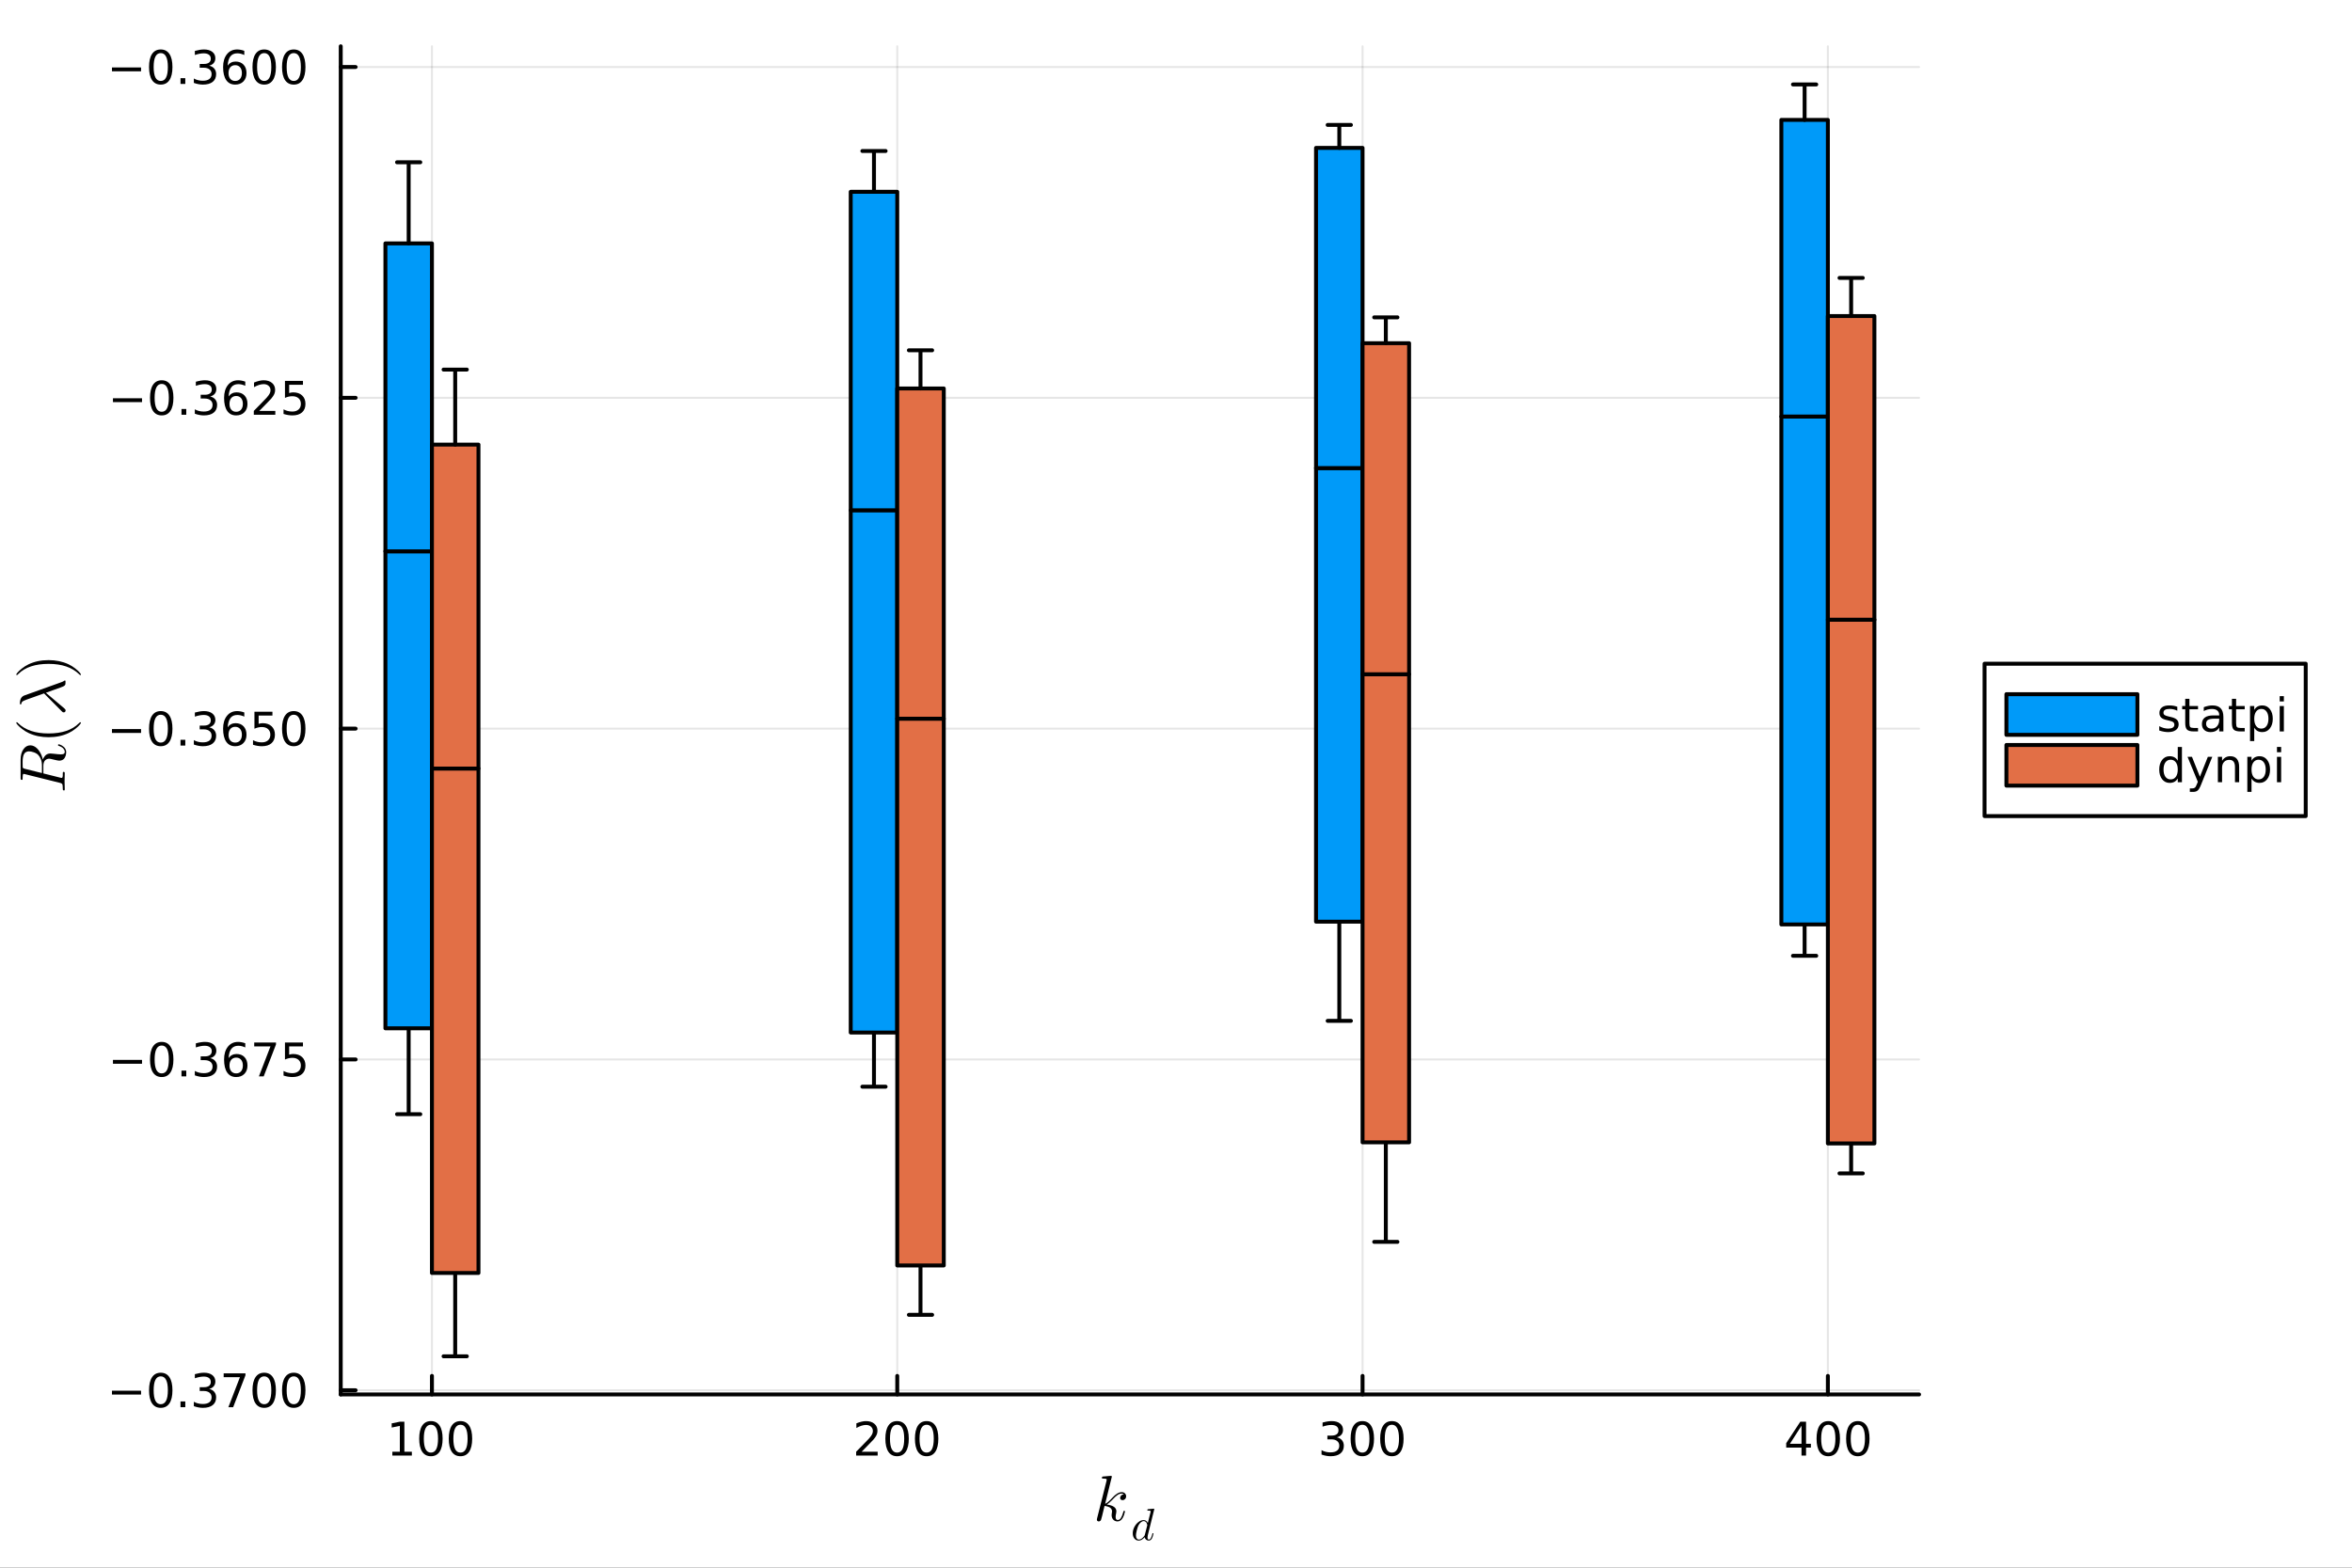 <?xml version="1.0" encoding="utf-8"?>
<svg xmlns="http://www.w3.org/2000/svg" xmlns:xlink="http://www.w3.org/1999/xlink" width="600" height="400" viewBox="0 0 2400 1600">
<rect x="0" y="0" width="2400" height="1600" fill="#333333" stroke="none"/>
<defs>
  <clipPath id="clip720">
    <rect x="0" y="0" width="2400" height="1600"/>
  </clipPath>
</defs>
<path clip-path="url(#clip720)" d="M0 1600 L2400 1600 L2400 0 L0 0  Z" fill="#ffffff" fill-rule="evenodd" fill-opacity="1"/>
<defs>
  <clipPath id="clip721">
    <rect x="480" y="0" width="1681" height="1600"/>
  </clipPath>
</defs>
<path clip-path="url(#clip720)" d="M347.69 1423.18 L1958.24 1423.18 L1958.24 47.244 L347.69 47.244  Z" fill="#ffffff" fill-rule="evenodd" fill-opacity="1"/>
<defs>
  <clipPath id="clip722">
    <rect x="347" y="47" width="1612" height="1377"/>
  </clipPath>
</defs>
<polyline clip-path="url(#clip722)" style="stroke:#000000; stroke-linecap:round; stroke-linejoin:round; stroke-width:2; stroke-opacity:0.1; fill:none" points="440.752,1423.18 440.752,47.244 "/>
<polyline clip-path="url(#clip722)" style="stroke:#000000; stroke-linecap:round; stroke-linejoin:round; stroke-width:2; stroke-opacity:0.1; fill:none" points="915.56,1423.18 915.56,47.244 "/>
<polyline clip-path="url(#clip722)" style="stroke:#000000; stroke-linecap:round; stroke-linejoin:round; stroke-width:2; stroke-opacity:0.1; fill:none" points="1390.37,1423.18 1390.37,47.244 "/>
<polyline clip-path="url(#clip722)" style="stroke:#000000; stroke-linecap:round; stroke-linejoin:round; stroke-width:2; stroke-opacity:0.1; fill:none" points="1865.18,1423.18 1865.18,47.244 "/>
<polyline clip-path="url(#clip720)" style="stroke:#000000; stroke-linecap:round; stroke-linejoin:round; stroke-width:4; stroke-opacity:1; fill:none" points="347.69,1423.18 1958.24,1423.18 "/>
<polyline clip-path="url(#clip720)" style="stroke:#000000; stroke-linecap:round; stroke-linejoin:round; stroke-width:4; stroke-opacity:1; fill:none" points="440.752,1423.18 440.752,1404.28 "/>
<polyline clip-path="url(#clip720)" style="stroke:#000000; stroke-linecap:round; stroke-linejoin:round; stroke-width:4; stroke-opacity:1; fill:none" points="915.56,1423.18 915.56,1404.28 "/>
<polyline clip-path="url(#clip720)" style="stroke:#000000; stroke-linecap:round; stroke-linejoin:round; stroke-width:4; stroke-opacity:1; fill:none" points="1390.37,1423.18 1390.37,1404.28 "/>
<polyline clip-path="url(#clip720)" style="stroke:#000000; stroke-linecap:round; stroke-linejoin:round; stroke-width:4; stroke-opacity:1; fill:none" points="1865.18,1423.18 1865.18,1404.28 "/>
<path clip-path="url(#clip720)" d="M400.359 1481.64 L407.998 1481.64 L407.998 1455.28 L399.687 1456.95 L399.687 1452.69 L407.951 1451.02 L412.627 1451.02 L412.627 1481.64 L420.266 1481.64 L420.266 1485.58 L400.359 1485.58 L400.359 1481.64 Z" fill="#000000" fill-rule="nonzero" fill-opacity="1" /><path clip-path="url(#clip720)" d="M439.71 1454.1 Q436.099 1454.1 434.271 1457.66 Q432.465 1461.2 432.465 1468.33 Q432.465 1475.44 434.271 1479.01 Q436.099 1482.55 439.71 1482.55 Q443.345 1482.55 445.15 1479.01 Q446.979 1475.44 446.979 1468.33 Q446.979 1461.2 445.15 1457.66 Q443.345 1454.1 439.71 1454.1 M439.71 1450.39 Q445.521 1450.39 448.576 1455 Q451.655 1459.58 451.655 1468.33 Q451.655 1477.06 448.576 1481.67 Q445.521 1486.25 439.71 1486.25 Q433.9 1486.25 430.822 1481.67 Q427.766 1477.06 427.766 1468.33 Q427.766 1459.58 430.822 1455 Q433.9 1450.39 439.71 1450.39 Z" fill="#000000" fill-rule="nonzero" fill-opacity="1" /><path clip-path="url(#clip720)" d="M469.872 1454.1 Q466.261 1454.1 464.432 1457.66 Q462.627 1461.2 462.627 1468.33 Q462.627 1475.44 464.432 1479.01 Q466.261 1482.55 469.872 1482.55 Q473.506 1482.55 475.312 1479.01 Q477.141 1475.44 477.141 1468.33 Q477.141 1461.2 475.312 1457.66 Q473.506 1454.1 469.872 1454.1 M469.872 1450.39 Q475.682 1450.39 478.738 1455 Q481.817 1459.58 481.817 1468.33 Q481.817 1477.06 478.738 1481.67 Q475.682 1486.25 469.872 1486.25 Q464.062 1486.25 460.983 1481.67 Q457.928 1477.06 457.928 1468.33 Q457.928 1459.58 460.983 1455 Q464.062 1450.39 469.872 1450.39 Z" fill="#000000" fill-rule="nonzero" fill-opacity="1" /><path clip-path="url(#clip720)" d="M879.252 1481.64 L895.572 1481.64 L895.572 1485.58 L873.627 1485.58 L873.627 1481.64 Q876.289 1478.89 880.873 1474.26 Q885.479 1469.61 886.66 1468.27 Q888.905 1465.74 889.785 1464.01 Q890.688 1462.25 890.688 1460.56 Q890.688 1457.8 888.743 1456.07 Q886.822 1454.33 883.72 1454.33 Q881.521 1454.33 879.067 1455.09 Q876.637 1455.86 873.859 1457.41 L873.859 1452.69 Q876.683 1451.55 879.137 1450.97 Q881.59 1450.39 883.627 1450.39 Q888.998 1450.39 892.192 1453.08 Q895.387 1455.77 895.387 1460.26 Q895.387 1462.39 894.576 1464.31 Q893.789 1466.2 891.683 1468.8 Q891.104 1469.47 888.002 1472.69 Q884.901 1475.88 879.252 1481.64 Z" fill="#000000" fill-rule="nonzero" fill-opacity="1" /><path clip-path="url(#clip720)" d="M915.386 1454.1 Q911.775 1454.1 909.947 1457.66 Q908.141 1461.2 908.141 1468.33 Q908.141 1475.44 909.947 1479.01 Q911.775 1482.55 915.386 1482.55 Q919.021 1482.55 920.826 1479.01 Q922.655 1475.44 922.655 1468.33 Q922.655 1461.2 920.826 1457.66 Q919.021 1454.1 915.386 1454.1 M915.386 1450.39 Q921.197 1450.39 924.252 1455 Q927.331 1459.58 927.331 1468.33 Q927.331 1477.06 924.252 1481.67 Q921.197 1486.25 915.386 1486.25 Q909.576 1486.25 906.498 1481.67 Q903.442 1477.06 903.442 1468.33 Q903.442 1459.58 906.498 1455 Q909.576 1450.39 915.386 1450.39 Z" fill="#000000" fill-rule="nonzero" fill-opacity="1" /><path clip-path="url(#clip720)" d="M945.548 1454.1 Q941.937 1454.1 940.109 1457.66 Q938.303 1461.2 938.303 1468.33 Q938.303 1475.44 940.109 1479.01 Q941.937 1482.55 945.548 1482.55 Q949.183 1482.55 950.988 1479.01 Q952.817 1475.44 952.817 1468.33 Q952.817 1461.2 950.988 1457.66 Q949.183 1454.1 945.548 1454.1 M945.548 1450.39 Q951.358 1450.39 954.414 1455 Q957.493 1459.58 957.493 1468.33 Q957.493 1477.06 954.414 1481.67 Q951.358 1486.25 945.548 1486.25 Q939.738 1486.25 936.659 1481.67 Q933.604 1477.06 933.604 1468.33 Q933.604 1459.58 936.659 1455 Q939.738 1450.39 945.548 1450.39 Z" fill="#000000" fill-rule="nonzero" fill-opacity="1" /><path clip-path="url(#clip720)" d="M1364.13 1466.95 Q1367.49 1467.66 1369.36 1469.93 Q1371.26 1472.2 1371.26 1475.53 Q1371.26 1480.65 1367.74 1483.45 Q1364.22 1486.25 1357.74 1486.25 Q1355.57 1486.25 1353.25 1485.81 Q1350.96 1485.39 1348.5 1484.54 L1348.5 1480.02 Q1350.45 1481.16 1352.76 1481.74 Q1355.08 1482.32 1357.6 1482.32 Q1362 1482.32 1364.29 1480.58 Q1366.61 1478.84 1366.61 1475.53 Q1366.61 1472.48 1364.45 1470.77 Q1362.32 1469.03 1358.5 1469.03 L1354.48 1469.03 L1354.48 1465.19 L1358.69 1465.19 Q1362.14 1465.19 1363.97 1463.82 Q1365.8 1462.43 1365.8 1459.84 Q1365.8 1457.18 1363.9 1455.77 Q1362.02 1454.33 1358.5 1454.33 Q1356.58 1454.33 1354.38 1454.75 Q1352.19 1455.16 1349.55 1456.04 L1349.55 1451.88 Q1352.21 1451.14 1354.52 1450.77 Q1356.86 1450.39 1358.92 1450.39 Q1364.25 1450.39 1367.35 1452.83 Q1370.45 1455.23 1370.45 1459.35 Q1370.45 1462.22 1368.81 1464.21 Q1367.16 1466.18 1364.13 1466.95 Z" fill="#000000" fill-rule="nonzero" fill-opacity="1" /><path clip-path="url(#clip720)" d="M1390.13 1454.1 Q1386.51 1454.1 1384.69 1457.66 Q1382.88 1461.2 1382.88 1468.33 Q1382.88 1475.44 1384.69 1479.01 Q1386.51 1482.55 1390.13 1482.55 Q1393.76 1482.55 1395.56 1479.01 Q1397.39 1475.44 1397.39 1468.33 Q1397.39 1461.2 1395.56 1457.66 Q1393.76 1454.1 1390.13 1454.1 M1390.13 1450.39 Q1395.94 1450.39 1398.99 1455 Q1402.07 1459.58 1402.07 1468.33 Q1402.07 1477.06 1398.99 1481.67 Q1395.94 1486.25 1390.13 1486.25 Q1384.31 1486.25 1381.24 1481.67 Q1378.18 1477.06 1378.18 1468.33 Q1378.18 1459.58 1381.24 1455 Q1384.31 1450.39 1390.13 1450.39 Z" fill="#000000" fill-rule="nonzero" fill-opacity="1" /><path clip-path="url(#clip720)" d="M1420.29 1454.1 Q1416.68 1454.1 1414.85 1457.66 Q1413.04 1461.2 1413.04 1468.33 Q1413.04 1475.44 1414.85 1479.01 Q1416.68 1482.55 1420.29 1482.55 Q1423.92 1482.55 1425.73 1479.01 Q1427.56 1475.44 1427.56 1468.33 Q1427.56 1461.2 1425.73 1457.66 Q1423.92 1454.1 1420.29 1454.1 M1420.29 1450.39 Q1426.1 1450.39 1429.15 1455 Q1432.23 1459.58 1432.23 1468.33 Q1432.23 1477.06 1429.15 1481.67 Q1426.1 1486.25 1420.29 1486.25 Q1414.48 1486.25 1411.4 1481.67 Q1408.34 1477.06 1408.34 1468.33 Q1408.34 1459.58 1411.4 1455 Q1414.48 1450.39 1420.29 1450.39 Z" fill="#000000" fill-rule="nonzero" fill-opacity="1" /><path clip-path="url(#clip720)" d="M1838.27 1455.09 L1826.46 1473.54 L1838.27 1473.54 L1838.27 1455.09 M1837.04 1451.02 L1842.92 1451.02 L1842.92 1473.54 L1847.85 1473.54 L1847.85 1477.43 L1842.92 1477.43 L1842.92 1485.58 L1838.27 1485.58 L1838.27 1477.43 L1822.66 1477.43 L1822.66 1472.92 L1837.04 1451.02 Z" fill="#000000" fill-rule="nonzero" fill-opacity="1" /><path clip-path="url(#clip720)" d="M1865.58 1454.1 Q1861.97 1454.1 1860.14 1457.66 Q1858.34 1461.2 1858.34 1468.33 Q1858.34 1475.44 1860.14 1479.01 Q1861.97 1482.55 1865.58 1482.55 Q1869.22 1482.55 1871.02 1479.01 Q1872.85 1475.44 1872.85 1468.33 Q1872.85 1461.2 1871.02 1457.66 Q1869.22 1454.1 1865.58 1454.1 M1865.58 1450.39 Q1871.39 1450.39 1874.45 1455 Q1877.53 1459.58 1877.53 1468.33 Q1877.53 1477.06 1874.45 1481.67 Q1871.39 1486.25 1865.58 1486.25 Q1859.77 1486.25 1856.69 1481.67 Q1853.64 1477.06 1853.64 1468.33 Q1853.64 1459.58 1856.69 1455 Q1859.77 1450.39 1865.58 1450.39 Z" fill="#000000" fill-rule="nonzero" fill-opacity="1" /><path clip-path="url(#clip720)" d="M1895.74 1454.1 Q1892.13 1454.1 1890.3 1457.66 Q1888.5 1461.2 1888.5 1468.33 Q1888.5 1475.44 1890.3 1479.01 Q1892.13 1482.55 1895.74 1482.55 Q1899.38 1482.55 1901.18 1479.01 Q1903.01 1475.44 1903.01 1468.33 Q1903.01 1461.2 1901.18 1457.66 Q1899.38 1454.1 1895.74 1454.1 M1895.74 1450.39 Q1901.55 1450.39 1904.61 1455 Q1907.69 1459.58 1907.69 1468.33 Q1907.69 1477.06 1904.61 1481.67 Q1901.55 1486.25 1895.74 1486.25 Q1889.93 1486.25 1886.85 1481.67 Q1883.8 1477.06 1883.8 1468.33 Q1883.8 1459.58 1886.85 1455 Q1889.93 1450.39 1895.74 1450.39 Z" fill="#000000" fill-rule="nonzero" fill-opacity="1" /><path clip-path="url(#clip720)" d="M1149.12 1527.06 Q1149.12 1528.9 1147.99 1529.99 Q1146.9 1531.09 1145.51 1531.09 Q1144.29 1531.09 1143.64 1530.38 Q1143 1529.67 1143 1528.77 Q1143 1528.38 1143.16 1527.9 Q1143.32 1527.38 1143.68 1526.77 Q1144.06 1526.16 1144.87 1525.71 Q1145.67 1525.26 1146.77 1525.19 Q1146.54 1524.97 1146.48 1524.94 Q1145.99 1524.55 1145.09 1524.42 Q1144.96 1524.36 1144.51 1524.36 Q1142.29 1524.36 1140.04 1526 Q1137.81 1527.61 1135.08 1530.67 Q1131.63 1534.24 1129.41 1535.56 Q1139.17 1536.85 1139.17 1542.49 Q1139.17 1543.42 1138.91 1544.55 Q1138.39 1546.67 1138.39 1548.22 Q1138.39 1551.31 1140.49 1551.31 Q1142.52 1551.31 1143.8 1549.25 Q1145.13 1547.19 1146.22 1543.16 Q1146.38 1542.42 1146.54 1542.2 Q1146.7 1541.97 1147.15 1541.97 Q1147.96 1541.97 1147.96 1542.62 Q1147.22 1546.38 1145.58 1549.28 Q1143.48 1552.79 1140.36 1552.79 Q1137.75 1552.79 1136.01 1550.99 Q1134.3 1549.15 1134.3 1546.26 Q1134.3 1545.55 1134.56 1543.94 Q1134.75 1543.29 1134.75 1542.55 Q1134.75 1541.04 1133.92 1539.91 Q1133.08 1538.75 1131.73 1538.17 Q1130.37 1537.59 1129.25 1537.33 Q1128.15 1537.04 1127.09 1536.95 Q1123.87 1550.57 1123.42 1551.41 Q1123.13 1551.99 1122.48 1552.37 Q1121.84 1552.79 1121.16 1552.79 Q1120.52 1552.79 1119.88 1552.34 Q1119.26 1551.92 1119.26 1550.93 Q1119.26 1550.41 1119.52 1549.48 L1129.09 1511.47 L1129.28 1510.19 Q1129.28 1509.8 1129.12 1509.61 Q1128.99 1509.38 1128.22 1509.22 Q1127.48 1509.06 1125.99 1509.06 Q1125.38 1509.06 1125.09 1509.03 Q1124.84 1508.99 1124.61 1508.83 Q1124.38 1508.64 1124.38 1508.25 Q1124.38 1507.71 1124.61 1507.42 Q1124.87 1507.09 1125.06 1507.03 Q1125.25 1506.96 1125.64 1506.93 Q1126.19 1506.9 1128.02 1506.74 Q1129.86 1506.55 1131.44 1506.42 Q1133.02 1506.29 1133.69 1506.29 Q1134.08 1506.29 1134.27 1506.48 Q1134.5 1506.64 1134.53 1506.84 L1134.56 1507 L1127.7 1534.82 Q1130.54 1533.7 1135.01 1528.7 Q1140.2 1522.91 1144.64 1522.91 Q1146.74 1522.91 1147.93 1524.19 Q1149.12 1525.45 1149.12 1527.06 Z" fill="#000000" fill-rule="nonzero" fill-opacity="1" /><path clip-path="url(#clip720)" d="M1177.85 1540.29 L1171.2 1566.98 Q1170.93 1568.17 1170.93 1569.19 Q1170.93 1571.31 1172.3 1571.31 Q1172.98 1571.31 1173.52 1570.88 Q1174.06 1570.45 1174.49 1569.55 Q1174.92 1568.65 1175.19 1567.81 Q1175.46 1566.96 1175.82 1565.6 Q1175.93 1565.06 1176.02 1564.93 Q1176.13 1564.77 1176.45 1564.77 Q1177.01 1564.77 1177.01 1565.22 Q1176.4 1568.13 1175.61 1569.8 Q1174.35 1572.34 1172.21 1572.34 Q1170.59 1572.34 1169.44 1571.35 Q1168.29 1570.36 1168.02 1568.87 Q1165.06 1572.34 1162 1572.34 Q1159.29 1572.34 1157.58 1570.29 Q1155.87 1568.22 1155.87 1564.95 Q1155.87 1561.66 1157.49 1558.5 Q1159.14 1555.35 1161.73 1553.38 Q1164.32 1551.42 1166.98 1551.42 Q1169.8 1551.42 1171.24 1554.38 L1174.01 1543.42 L1174.15 1542.52 Q1174.15 1542.25 1174.04 1542.11 Q1173.95 1541.95 1173.41 1541.84 Q1172.89 1541.73 1171.85 1541.73 Q1171.42 1541.73 1171.22 1541.71 Q1171.04 1541.68 1170.88 1541.57 Q1170.72 1541.44 1170.72 1541.16 Q1170.72 1540.38 1171.38 1540.29 Q1175.71 1539.79 1177.24 1539.79 Q1177.51 1539.79 1177.67 1539.93 Q1177.82 1540.04 1177.82 1540.17 L1177.85 1540.29 M1170.68 1556.49 Q1170.68 1556.29 1170.52 1555.73 Q1170.36 1555.16 1170 1554.38 Q1169.64 1553.59 1168.85 1553.02 Q1168.09 1552.44 1167.05 1552.44 Q1165.65 1552.44 1164.19 1553.63 Q1162.74 1554.83 1161.68 1556.86 Q1160.87 1558.48 1159.99 1561.88 Q1159.14 1565.29 1159.14 1566.98 Q1159.14 1568.02 1159.36 1568.94 Q1159.61 1569.84 1160.31 1570.59 Q1161.01 1571.31 1162.09 1571.31 Q1164.73 1571.31 1167.32 1568.04 Q1167.81 1567.47 1167.93 1567.25 Q1168.06 1567 1168.24 1566.32 L1170.54 1557.28 Q1170.68 1556.61 1170.68 1556.49 Z" fill="#000000" fill-rule="nonzero" fill-opacity="1" /><polyline clip-path="url(#clip722)" style="stroke:#000000; stroke-linecap:round; stroke-linejoin:round; stroke-width:2; stroke-opacity:0.1; fill:none" points="347.69,1418.92 1958.24,1418.92 "/>
<polyline clip-path="url(#clip722)" style="stroke:#000000; stroke-linecap:round; stroke-linejoin:round; stroke-width:2; stroke-opacity:0.1; fill:none" points="347.69,1081.28 1958.24,1081.28 "/>
<polyline clip-path="url(#clip722)" style="stroke:#000000; stroke-linecap:round; stroke-linejoin:round; stroke-width:2; stroke-opacity:0.1; fill:none" points="347.69,743.651 1958.24,743.651 "/>
<polyline clip-path="url(#clip722)" style="stroke:#000000; stroke-linecap:round; stroke-linejoin:round; stroke-width:2; stroke-opacity:0.1; fill:none" points="347.69,406.018 1958.24,406.018 "/>
<polyline clip-path="url(#clip722)" style="stroke:#000000; stroke-linecap:round; stroke-linejoin:round; stroke-width:2; stroke-opacity:0.1; fill:none" points="347.69,68.385 1958.24,68.385 "/>
<polyline clip-path="url(#clip720)" style="stroke:#000000; stroke-linecap:round; stroke-linejoin:round; stroke-width:4; stroke-opacity:1; fill:none" points="347.69,1423.18 347.69,47.244 "/>
<polyline clip-path="url(#clip720)" style="stroke:#000000; stroke-linecap:round; stroke-linejoin:round; stroke-width:4; stroke-opacity:1; fill:none" points="347.69,1418.92 362.869,1418.92 "/>
<polyline clip-path="url(#clip720)" style="stroke:#000000; stroke-linecap:round; stroke-linejoin:round; stroke-width:4; stroke-opacity:1; fill:none" points="347.69,1081.28 362.869,1081.28 "/>
<polyline clip-path="url(#clip720)" style="stroke:#000000; stroke-linecap:round; stroke-linejoin:round; stroke-width:4; stroke-opacity:1; fill:none" points="347.69,743.651 362.869,743.651 "/>
<polyline clip-path="url(#clip720)" style="stroke:#000000; stroke-linecap:round; stroke-linejoin:round; stroke-width:4; stroke-opacity:1; fill:none" points="347.69,406.018 362.869,406.018 "/>
<polyline clip-path="url(#clip720)" style="stroke:#000000; stroke-linecap:round; stroke-linejoin:round; stroke-width:4; stroke-opacity:1; fill:none" points="347.69,68.385 362.869,68.385 "/>
<path clip-path="url(#clip720)" d="M114.26 1419.37 L143.936 1419.37 L143.936 1423.3 L114.26 1423.3 L114.26 1419.37 Z" fill="#000000" fill-rule="nonzero" fill-opacity="1" /><path clip-path="url(#clip720)" d="M164.028 1404.72 Q160.417 1404.72 158.589 1408.28 Q156.783 1411.82 156.783 1418.95 Q156.783 1426.06 158.589 1429.62 Q160.417 1433.16 164.028 1433.16 Q167.663 1433.16 169.468 1429.62 Q171.297 1426.06 171.297 1418.95 Q171.297 1411.82 169.468 1408.28 Q167.663 1404.72 164.028 1404.72 M164.028 1401.01 Q169.839 1401.01 172.894 1405.62 Q175.973 1410.2 175.973 1418.95 Q175.973 1427.68 172.894 1432.29 Q169.839 1436.87 164.028 1436.87 Q158.218 1436.87 155.14 1432.29 Q152.084 1427.68 152.084 1418.95 Q152.084 1410.2 155.14 1405.62 Q158.218 1401.01 164.028 1401.01 Z" fill="#000000" fill-rule="nonzero" fill-opacity="1" /><path clip-path="url(#clip720)" d="M184.19 1430.32 L189.075 1430.32 L189.075 1436.2 L184.19 1436.2 L184.19 1430.32 Z" fill="#000000" fill-rule="nonzero" fill-opacity="1" /><path clip-path="url(#clip720)" d="M213.426 1417.56 Q216.783 1418.28 218.658 1420.55 Q220.556 1422.82 220.556 1426.15 Q220.556 1431.27 217.037 1434.07 Q213.519 1436.87 207.037 1436.87 Q204.862 1436.87 202.547 1436.43 Q200.255 1436.01 197.801 1435.16 L197.801 1430.64 Q199.746 1431.78 202.061 1432.35 Q204.375 1432.93 206.899 1432.93 Q211.297 1432.93 213.588 1431.2 Q215.903 1429.46 215.903 1426.15 Q215.903 1423.1 213.75 1421.38 Q211.621 1419.65 207.801 1419.65 L203.774 1419.65 L203.774 1415.8 L207.987 1415.8 Q211.436 1415.8 213.264 1414.44 Q215.093 1413.05 215.093 1410.46 Q215.093 1407.79 213.195 1406.38 Q211.32 1404.95 207.801 1404.95 Q205.88 1404.95 203.681 1405.36 Q201.482 1405.78 198.843 1406.66 L198.843 1402.49 Q201.505 1401.75 203.82 1401.38 Q206.158 1401.01 208.218 1401.01 Q213.542 1401.01 216.644 1403.44 Q219.746 1405.85 219.746 1409.97 Q219.746 1412.84 218.102 1414.83 Q216.459 1416.8 213.426 1417.56 Z" fill="#000000" fill-rule="nonzero" fill-opacity="1" /><path clip-path="url(#clip720)" d="M228.241 1401.64 L250.463 1401.64 L250.463 1403.63 L237.917 1436.2 L233.033 1436.2 L244.838 1405.57 L228.241 1405.57 L228.241 1401.64 Z" fill="#000000" fill-rule="nonzero" fill-opacity="1" /><path clip-path="url(#clip720)" d="M269.583 1404.72 Q265.972 1404.72 264.144 1408.28 Q262.338 1411.82 262.338 1418.95 Q262.338 1426.06 264.144 1429.62 Q265.972 1433.16 269.583 1433.16 Q273.218 1433.16 275.023 1429.62 Q276.852 1426.06 276.852 1418.95 Q276.852 1411.82 275.023 1408.28 Q273.218 1404.72 269.583 1404.72 M269.583 1401.01 Q275.394 1401.01 278.449 1405.62 Q281.528 1410.2 281.528 1418.95 Q281.528 1427.68 278.449 1432.29 Q275.394 1436.87 269.583 1436.87 Q263.773 1436.87 260.695 1432.29 Q257.639 1427.68 257.639 1418.95 Q257.639 1410.2 260.695 1405.62 Q263.773 1401.01 269.583 1401.01 Z" fill="#000000" fill-rule="nonzero" fill-opacity="1" /><path clip-path="url(#clip720)" d="M299.745 1404.72 Q296.134 1404.72 294.305 1408.28 Q292.5 1411.82 292.5 1418.95 Q292.5 1426.06 294.305 1429.62 Q296.134 1433.16 299.745 1433.16 Q303.38 1433.16 305.185 1429.62 Q307.014 1426.06 307.014 1418.95 Q307.014 1411.82 305.185 1408.28 Q303.38 1404.72 299.745 1404.72 M299.745 1401.01 Q305.555 1401.01 308.611 1405.62 Q311.69 1410.2 311.69 1418.95 Q311.69 1427.68 308.611 1432.29 Q305.555 1436.87 299.745 1436.87 Q293.935 1436.87 290.856 1432.29 Q287.801 1427.68 287.801 1418.95 Q287.801 1410.2 290.856 1405.62 Q293.935 1401.01 299.745 1401.01 Z" fill="#000000" fill-rule="nonzero" fill-opacity="1" /><path clip-path="url(#clip720)" d="M115.256 1081.74 L144.931 1081.74 L144.931 1085.67 L115.256 1085.67 L115.256 1081.74 Z" fill="#000000" fill-rule="nonzero" fill-opacity="1" /><path clip-path="url(#clip720)" d="M165.024 1067.08 Q161.413 1067.08 159.584 1070.65 Q157.778 1074.19 157.778 1081.32 Q157.778 1088.43 159.584 1091.99 Q161.413 1095.53 165.024 1095.53 Q168.658 1095.53 170.464 1091.99 Q172.292 1088.43 172.292 1081.32 Q172.292 1074.19 170.464 1070.65 Q168.658 1067.08 165.024 1067.08 M165.024 1063.38 Q170.834 1063.38 173.889 1067.99 Q176.968 1072.57 176.968 1081.32 Q176.968 1090.05 173.889 1094.65 Q170.834 1099.24 165.024 1099.24 Q159.214 1099.24 156.135 1094.65 Q153.079 1090.05 153.079 1081.32 Q153.079 1072.57 156.135 1067.99 Q159.214 1063.38 165.024 1063.38 Z" fill="#000000" fill-rule="nonzero" fill-opacity="1" /><path clip-path="url(#clip720)" d="M185.186 1092.68 L190.07 1092.68 L190.07 1098.56 L185.186 1098.56 L185.186 1092.68 Z" fill="#000000" fill-rule="nonzero" fill-opacity="1" /><path clip-path="url(#clip720)" d="M214.422 1079.93 Q217.778 1080.65 219.653 1082.92 Q221.551 1085.18 221.551 1088.52 Q221.551 1093.63 218.033 1096.43 Q214.514 1099.24 208.033 1099.24 Q205.857 1099.24 203.542 1098.8 Q201.25 1098.38 198.797 1097.52 L198.797 1093.01 Q200.741 1094.14 203.056 1094.72 Q205.371 1095.3 207.894 1095.3 Q212.292 1095.3 214.584 1093.56 Q216.898 1091.83 216.898 1088.52 Q216.898 1085.46 214.746 1083.75 Q212.616 1082.01 208.797 1082.01 L204.769 1082.01 L204.769 1078.17 L208.982 1078.17 Q212.431 1078.17 214.26 1076.81 Q216.088 1075.42 216.088 1072.82 Q216.088 1070.16 214.19 1068.75 Q212.315 1067.31 208.797 1067.31 Q206.875 1067.31 204.676 1067.73 Q202.477 1068.15 199.838 1069.03 L199.838 1064.86 Q202.5 1064.12 204.815 1063.75 Q207.153 1063.38 209.213 1063.38 Q214.537 1063.38 217.639 1065.81 Q220.741 1068.22 220.741 1072.34 Q220.741 1075.21 219.098 1077.2 Q217.454 1079.17 214.422 1079.93 Z" fill="#000000" fill-rule="nonzero" fill-opacity="1" /><path clip-path="url(#clip720)" d="M240.996 1079.42 Q237.847 1079.42 235.996 1081.57 Q234.167 1083.73 234.167 1087.48 Q234.167 1091.2 235.996 1093.38 Q237.847 1095.53 240.996 1095.53 Q244.144 1095.53 245.972 1093.38 Q247.824 1091.2 247.824 1087.48 Q247.824 1083.73 245.972 1081.57 Q244.144 1079.42 240.996 1079.42 M250.278 1064.77 L250.278 1069.03 Q248.519 1068.19 246.713 1067.75 Q244.931 1067.31 243.172 1067.31 Q238.542 1067.31 236.088 1070.44 Q233.658 1073.56 233.31 1079.88 Q234.676 1077.87 236.736 1076.81 Q238.797 1075.72 241.273 1075.72 Q246.482 1075.72 249.491 1078.89 Q252.523 1082.04 252.523 1087.48 Q252.523 1092.8 249.375 1096.02 Q246.227 1099.24 240.996 1099.24 Q235 1099.24 231.829 1094.65 Q228.658 1090.05 228.658 1081.32 Q228.658 1073.12 232.547 1068.26 Q236.435 1063.38 242.986 1063.38 Q244.746 1063.38 246.528 1063.73 Q248.334 1064.07 250.278 1064.77 Z" fill="#000000" fill-rule="nonzero" fill-opacity="1" /><path clip-path="url(#clip720)" d="M259.398 1064 L281.62 1064 L281.62 1065.99 L269.074 1098.56 L264.19 1098.56 L275.995 1067.94 L259.398 1067.94 L259.398 1064 Z" fill="#000000" fill-rule="nonzero" fill-opacity="1" /><path clip-path="url(#clip720)" d="M290.787 1064 L309.143 1064 L309.143 1067.94 L295.069 1067.94 L295.069 1076.41 Q296.088 1076.06 297.106 1075.9 Q298.125 1075.72 299.143 1075.72 Q304.93 1075.72 308.31 1078.89 Q311.69 1082.06 311.69 1087.48 Q311.69 1093.05 308.217 1096.16 Q304.745 1099.24 298.426 1099.24 Q296.25 1099.24 293.981 1098.87 Q291.736 1098.49 289.329 1097.75 L289.329 1093.05 Q291.412 1094.19 293.634 1094.74 Q295.856 1095.3 298.333 1095.3 Q302.338 1095.3 304.676 1093.19 Q307.014 1091.09 307.014 1087.48 Q307.014 1083.87 304.676 1081.76 Q302.338 1079.65 298.333 1079.65 Q296.458 1079.65 294.583 1080.07 Q292.731 1080.49 290.787 1081.37 L290.787 1064 Z" fill="#000000" fill-rule="nonzero" fill-opacity="1" /><path clip-path="url(#clip720)" d="M114.26 744.103 L143.936 744.103 L143.936 748.038 L114.26 748.038 L114.26 744.103 Z" fill="#000000" fill-rule="nonzero" fill-opacity="1" /><path clip-path="url(#clip720)" d="M164.028 729.45 Q160.417 729.45 158.589 733.015 Q156.783 736.556 156.783 743.686 Q156.783 750.792 158.589 754.357 Q160.417 757.899 164.028 757.899 Q167.663 757.899 169.468 754.357 Q171.297 750.792 171.297 743.686 Q171.297 736.556 169.468 733.015 Q167.663 729.45 164.028 729.45 M164.028 725.746 Q169.839 725.746 172.894 730.353 Q175.973 734.936 175.973 743.686 Q175.973 752.413 172.894 757.019 Q169.839 761.603 164.028 761.603 Q158.218 761.603 155.14 757.019 Q152.084 752.413 152.084 743.686 Q152.084 734.936 155.14 730.353 Q158.218 725.746 164.028 725.746 Z" fill="#000000" fill-rule="nonzero" fill-opacity="1" /><path clip-path="url(#clip720)" d="M184.19 755.052 L189.075 755.052 L189.075 760.931 L184.19 760.931 L184.19 755.052 Z" fill="#000000" fill-rule="nonzero" fill-opacity="1" /><path clip-path="url(#clip720)" d="M213.426 742.297 Q216.783 743.015 218.658 745.283 Q220.556 747.552 220.556 750.885 Q220.556 756.001 217.037 758.802 Q213.519 761.603 207.037 761.603 Q204.862 761.603 202.547 761.163 Q200.255 760.746 197.801 759.89 L197.801 755.376 Q199.746 756.51 202.061 757.089 Q204.375 757.667 206.899 757.667 Q211.297 757.667 213.588 755.931 Q215.903 754.195 215.903 750.885 Q215.903 747.83 213.75 746.117 Q211.621 744.38 207.801 744.38 L203.774 744.38 L203.774 740.538 L207.987 740.538 Q211.436 740.538 213.264 739.172 Q215.093 737.783 215.093 735.191 Q215.093 732.529 213.195 731.117 Q211.32 729.681 207.801 729.681 Q205.88 729.681 203.681 730.098 Q201.482 730.515 198.843 731.394 L198.843 727.228 Q201.505 726.487 203.82 726.117 Q206.158 725.746 208.218 725.746 Q213.542 725.746 216.644 728.177 Q219.746 730.584 219.746 734.705 Q219.746 737.575 218.102 739.566 Q216.459 741.533 213.426 742.297 Z" fill="#000000" fill-rule="nonzero" fill-opacity="1" /><path clip-path="url(#clip720)" d="M240 741.788 Q236.852 741.788 235 743.941 Q233.172 746.093 233.172 749.843 Q233.172 753.57 235 755.746 Q236.852 757.899 240 757.899 Q243.148 757.899 244.977 755.746 Q246.829 753.57 246.829 749.843 Q246.829 746.093 244.977 743.941 Q243.148 741.788 240 741.788 M249.283 727.135 L249.283 731.394 Q247.523 730.561 245.718 730.121 Q243.935 729.681 242.176 729.681 Q237.547 729.681 235.093 732.806 Q232.662 735.931 232.315 742.251 Q233.681 740.237 235.741 739.172 Q237.801 738.084 240.278 738.084 Q245.486 738.084 248.496 741.255 Q251.528 744.404 251.528 749.843 Q251.528 755.167 248.38 758.385 Q245.232 761.603 240 761.603 Q234.005 761.603 230.834 757.019 Q227.662 752.413 227.662 743.686 Q227.662 735.492 231.551 730.631 Q235.44 725.746 241.991 725.746 Q243.75 725.746 245.533 726.094 Q247.338 726.441 249.283 727.135 Z" fill="#000000" fill-rule="nonzero" fill-opacity="1" /><path clip-path="url(#clip720)" d="M259.63 726.371 L277.986 726.371 L277.986 730.306 L263.912 730.306 L263.912 738.779 Q264.931 738.431 265.949 738.269 Q266.968 738.084 267.986 738.084 Q273.773 738.084 277.153 741.255 Q280.532 744.427 280.532 749.843 Q280.532 755.422 277.06 758.524 Q273.588 761.603 267.269 761.603 Q265.093 761.603 262.824 761.232 Q260.579 760.862 258.171 760.121 L258.171 755.422 Q260.255 756.556 262.477 757.112 Q264.699 757.667 267.176 757.667 Q271.181 757.667 273.519 755.561 Q275.857 753.454 275.857 749.843 Q275.857 746.232 273.519 744.126 Q271.181 742.019 267.176 742.019 Q265.301 742.019 263.426 742.436 Q261.574 742.853 259.63 743.732 L259.63 726.371 Z" fill="#000000" fill-rule="nonzero" fill-opacity="1" /><path clip-path="url(#clip720)" d="M299.745 729.45 Q296.134 729.45 294.305 733.015 Q292.5 736.556 292.5 743.686 Q292.5 750.792 294.305 754.357 Q296.134 757.899 299.745 757.899 Q303.38 757.899 305.185 754.357 Q307.014 750.792 307.014 743.686 Q307.014 736.556 305.185 733.015 Q303.38 729.45 299.745 729.45 M299.745 725.746 Q305.555 725.746 308.611 730.353 Q311.69 734.936 311.69 743.686 Q311.69 752.413 308.611 757.019 Q305.555 761.603 299.745 761.603 Q293.935 761.603 290.856 757.019 Q287.801 752.413 287.801 743.686 Q287.801 734.936 290.856 730.353 Q293.935 725.746 299.745 725.746 Z" fill="#000000" fill-rule="nonzero" fill-opacity="1" /><path clip-path="url(#clip720)" d="M115.256 406.47 L144.931 406.47 L144.931 410.405 L115.256 410.405 L115.256 406.47 Z" fill="#000000" fill-rule="nonzero" fill-opacity="1" /><path clip-path="url(#clip720)" d="M165.024 391.817 Q161.413 391.817 159.584 395.382 Q157.778 398.924 157.778 406.053 Q157.778 413.16 159.584 416.724 Q161.413 420.266 165.024 420.266 Q168.658 420.266 170.464 416.724 Q172.292 413.16 172.292 406.053 Q172.292 398.924 170.464 395.382 Q168.658 391.817 165.024 391.817 M165.024 388.113 Q170.834 388.113 173.889 392.72 Q176.968 397.303 176.968 406.053 Q176.968 414.78 173.889 419.386 Q170.834 423.97 165.024 423.97 Q159.214 423.97 156.135 419.386 Q153.079 414.78 153.079 406.053 Q153.079 397.303 156.135 392.72 Q159.214 388.113 165.024 388.113 Z" fill="#000000" fill-rule="nonzero" fill-opacity="1" /><path clip-path="url(#clip720)" d="M185.186 417.419 L190.07 417.419 L190.07 423.298 L185.186 423.298 L185.186 417.419 Z" fill="#000000" fill-rule="nonzero" fill-opacity="1" /><path clip-path="url(#clip720)" d="M214.422 404.664 Q217.778 405.382 219.653 407.65 Q221.551 409.919 221.551 413.252 Q221.551 418.368 218.033 421.169 Q214.514 423.97 208.033 423.97 Q205.857 423.97 203.542 423.53 Q201.25 423.113 198.797 422.257 L198.797 417.743 Q200.741 418.877 203.056 419.456 Q205.371 420.035 207.894 420.035 Q212.292 420.035 214.584 418.298 Q216.898 416.562 216.898 413.252 Q216.898 410.197 214.746 408.484 Q212.616 406.748 208.797 406.748 L204.769 406.748 L204.769 402.905 L208.982 402.905 Q212.431 402.905 214.26 401.539 Q216.088 400.15 216.088 397.558 Q216.088 394.896 214.19 393.484 Q212.315 392.049 208.797 392.049 Q206.875 392.049 204.676 392.465 Q202.477 392.882 199.838 393.762 L199.838 389.595 Q202.5 388.854 204.815 388.484 Q207.153 388.113 209.213 388.113 Q214.537 388.113 217.639 390.544 Q220.741 392.951 220.741 397.072 Q220.741 399.942 219.098 401.933 Q217.454 403.9 214.422 404.664 Z" fill="#000000" fill-rule="nonzero" fill-opacity="1" /><path clip-path="url(#clip720)" d="M240.996 404.155 Q237.847 404.155 235.996 406.308 Q234.167 408.461 234.167 412.211 Q234.167 415.937 235.996 418.113 Q237.847 420.266 240.996 420.266 Q244.144 420.266 245.972 418.113 Q247.824 415.937 247.824 412.211 Q247.824 408.461 245.972 406.308 Q244.144 404.155 240.996 404.155 M250.278 389.502 L250.278 393.762 Q248.519 392.928 246.713 392.488 Q244.931 392.049 243.172 392.049 Q238.542 392.049 236.088 395.174 Q233.658 398.299 233.31 404.618 Q234.676 402.604 236.736 401.539 Q238.797 400.451 241.273 400.451 Q246.482 400.451 249.491 403.623 Q252.523 406.771 252.523 412.211 Q252.523 417.535 249.375 420.752 Q246.227 423.97 240.996 423.97 Q235 423.97 231.829 419.386 Q228.658 414.78 228.658 406.053 Q228.658 397.859 232.547 392.998 Q236.435 388.113 242.986 388.113 Q244.746 388.113 246.528 388.461 Q248.334 388.808 250.278 389.502 Z" fill="#000000" fill-rule="nonzero" fill-opacity="1" /><path clip-path="url(#clip720)" d="M264.607 419.363 L280.926 419.363 L280.926 423.298 L258.982 423.298 L258.982 419.363 Q261.644 416.609 266.227 411.979 Q270.833 407.326 272.014 405.984 Q274.259 403.461 275.139 401.724 Q276.042 399.965 276.042 398.275 Q276.042 395.521 274.097 393.785 Q272.176 392.049 269.074 392.049 Q266.875 392.049 264.421 392.812 Q261.991 393.576 259.213 395.127 L259.213 390.405 Q262.037 389.271 264.491 388.692 Q266.945 388.113 268.982 388.113 Q274.352 388.113 277.546 390.799 Q280.741 393.484 280.741 397.974 Q280.741 400.104 279.931 402.025 Q279.144 403.924 277.037 406.516 Q276.458 407.187 273.357 410.405 Q270.255 413.599 264.607 419.363 Z" fill="#000000" fill-rule="nonzero" fill-opacity="1" /><path clip-path="url(#clip720)" d="M290.787 388.738 L309.143 388.738 L309.143 392.674 L295.069 392.674 L295.069 401.146 Q296.088 400.799 297.106 400.637 Q298.125 400.451 299.143 400.451 Q304.93 400.451 308.31 403.623 Q311.69 406.794 311.69 412.211 Q311.69 417.789 308.217 420.891 Q304.745 423.97 298.426 423.97 Q296.25 423.97 293.981 423.599 Q291.736 423.229 289.329 422.488 L289.329 417.789 Q291.412 418.923 293.634 419.479 Q295.856 420.035 298.333 420.035 Q302.338 420.035 304.676 417.928 Q307.014 415.822 307.014 412.211 Q307.014 408.599 304.676 406.493 Q302.338 404.386 298.333 404.386 Q296.458 404.386 294.583 404.803 Q292.731 405.22 290.787 406.099 L290.787 388.738 Z" fill="#000000" fill-rule="nonzero" fill-opacity="1" /><path clip-path="url(#clip720)" d="M114.26 68.837 L143.936 68.837 L143.936 72.772 L114.26 72.772 L114.26 68.837 Z" fill="#000000" fill-rule="nonzero" fill-opacity="1" /><path clip-path="url(#clip720)" d="M164.028 54.184 Q160.417 54.184 158.589 57.749 Q156.783 61.291 156.783 68.42 Q156.783 75.527 158.589 79.091 Q160.417 82.633 164.028 82.633 Q167.663 82.633 169.468 79.091 Q171.297 75.527 171.297 68.42 Q171.297 61.291 169.468 57.749 Q167.663 54.184 164.028 54.184 M164.028 50.481 Q169.839 50.481 172.894 55.087 Q175.973 59.67 175.973 68.42 Q175.973 77.147 172.894 81.754 Q169.839 86.337 164.028 86.337 Q158.218 86.337 155.14 81.754 Q152.084 77.147 152.084 68.42 Q152.084 59.67 155.14 55.087 Q158.218 50.481 164.028 50.481 Z" fill="#000000" fill-rule="nonzero" fill-opacity="1" /><path clip-path="url(#clip720)" d="M184.19 79.786 L189.075 79.786 L189.075 85.665 L184.19 85.665 L184.19 79.786 Z" fill="#000000" fill-rule="nonzero" fill-opacity="1" /><path clip-path="url(#clip720)" d="M213.426 67.031 Q216.783 67.749 218.658 70.017 Q220.556 72.286 220.556 75.619 Q220.556 80.735 217.037 83.536 Q213.519 86.337 207.037 86.337 Q204.862 86.337 202.547 85.897 Q200.255 85.48 197.801 84.624 L197.801 80.11 Q199.746 81.244 202.061 81.823 Q204.375 82.402 206.899 82.402 Q211.297 82.402 213.588 80.666 Q215.903 78.93 215.903 75.619 Q215.903 72.564 213.75 70.851 Q211.621 69.115 207.801 69.115 L203.774 69.115 L203.774 65.272 L207.987 65.272 Q211.436 65.272 213.264 63.906 Q215.093 62.517 215.093 59.925 Q215.093 57.263 213.195 55.851 Q211.32 54.416 207.801 54.416 Q205.88 54.416 203.681 54.832 Q201.482 55.249 198.843 56.129 L198.843 51.962 Q201.505 51.221 203.82 50.851 Q206.158 50.481 208.218 50.481 Q213.542 50.481 216.644 52.911 Q219.746 55.319 219.746 59.439 Q219.746 62.309 218.102 64.3 Q216.459 66.267 213.426 67.031 Z" fill="#000000" fill-rule="nonzero" fill-opacity="1" /><path clip-path="url(#clip720)" d="M240 66.522 Q236.852 66.522 235 68.675 Q233.172 70.828 233.172 74.578 Q233.172 78.305 235 80.48 Q236.852 82.633 240 82.633 Q243.148 82.633 244.977 80.48 Q246.829 78.305 246.829 74.578 Q246.829 70.828 244.977 68.675 Q243.148 66.522 240 66.522 M249.283 51.869 L249.283 56.129 Q247.523 55.295 245.718 54.855 Q243.935 54.416 242.176 54.416 Q237.547 54.416 235.093 57.541 Q232.662 60.666 232.315 66.985 Q233.681 64.971 235.741 63.906 Q237.801 62.818 240.278 62.818 Q245.486 62.818 248.496 65.99 Q251.528 69.138 251.528 74.578 Q251.528 79.902 248.38 83.119 Q245.232 86.337 240 86.337 Q234.005 86.337 230.834 81.754 Q227.662 77.147 227.662 68.42 Q227.662 60.226 231.551 55.365 Q235.44 50.481 241.991 50.481 Q243.75 50.481 245.533 50.828 Q247.338 51.175 249.283 51.869 Z" fill="#000000" fill-rule="nonzero" fill-opacity="1" /><path clip-path="url(#clip720)" d="M269.583 54.184 Q265.972 54.184 264.144 57.749 Q262.338 61.291 262.338 68.42 Q262.338 75.527 264.144 79.091 Q265.972 82.633 269.583 82.633 Q273.218 82.633 275.023 79.091 Q276.852 75.527 276.852 68.42 Q276.852 61.291 275.023 57.749 Q273.218 54.184 269.583 54.184 M269.583 50.481 Q275.394 50.481 278.449 55.087 Q281.528 59.67 281.528 68.42 Q281.528 77.147 278.449 81.754 Q275.394 86.337 269.583 86.337 Q263.773 86.337 260.695 81.754 Q257.639 77.147 257.639 68.42 Q257.639 59.67 260.695 55.087 Q263.773 50.481 269.583 50.481 Z" fill="#000000" fill-rule="nonzero" fill-opacity="1" /><path clip-path="url(#clip720)" d="M299.745 54.184 Q296.134 54.184 294.305 57.749 Q292.5 61.291 292.5 68.42 Q292.5 75.527 294.305 79.091 Q296.134 82.633 299.745 82.633 Q303.38 82.633 305.185 79.091 Q307.014 75.527 307.014 68.42 Q307.014 61.291 305.185 57.749 Q303.38 54.184 299.745 54.184 M299.745 50.481 Q305.555 50.481 308.611 55.087 Q311.69 59.67 311.69 68.42 Q311.69 77.147 308.611 81.754 Q305.555 86.337 299.745 86.337 Q293.935 86.337 290.856 81.754 Q287.801 77.147 287.801 68.42 Q287.801 59.67 290.856 55.087 Q293.935 50.481 299.745 50.481 Z" fill="#000000" fill-rule="nonzero" fill-opacity="1" /><path clip-path="url(#clip720)" d="M29.595 766.825 Q28.532 766.825 27.663 767.115 Q26.761 767.372 26.149 767.791 Q25.505 768.178 25.022 768.918 Q24.506 769.659 24.184 770.271 Q23.862 770.883 23.669 771.913 Q23.444 772.944 23.347 773.62 Q23.218 774.297 23.154 775.456 Q23.089 776.615 23.089 777.195 Q23.089 777.743 23.089 778.838 Q23.089 782.284 23.154 782.863 Q23.282 783.733 23.798 784.055 Q24.281 784.377 25.601 784.699 L42.799 788.983 L42.799 781.607 Q42.799 777.582 41.672 774.812 Q40.545 772.042 38.967 770.464 Q37.228 768.725 34.426 767.791 Q31.624 766.825 29.595 766.825 M59.965 759.643 Q60.319 759.643 61.124 759.933 Q61.929 760.19 63.057 760.835 Q64.152 761.479 65.15 762.348 Q66.148 763.218 66.825 764.603 Q67.533 765.988 67.533 767.566 Q67.533 767.952 67.501 768.339 Q67.501 768.725 67.34 769.691 Q67.211 770.625 66.954 771.398 Q66.728 772.171 66.181 773.137 Q65.665 774.103 64.957 774.78 Q64.216 775.424 63.057 775.875 Q61.865 776.326 60.416 776.326 Q59.128 776.326 54.812 775.263 Q51.141 774.329 50.239 774.329 Q49.24 774.329 48.306 774.651 Q47.373 774.941 46.406 775.682 Q45.44 776.39 44.86 777.904 Q44.248 779.417 44.248 781.543 L44.248 789.369 L61.736 793.749 Q61.769 793.749 62.219 793.846 Q62.638 793.942 62.864 793.942 Q63.282 793.942 63.54 793.685 Q63.797 793.395 63.926 792.686 Q64.023 791.978 64.055 791.43 Q64.055 790.85 64.055 789.659 Q64.055 788.177 64.313 787.92 Q64.474 787.791 64.764 787.791 Q65.215 787.791 65.537 787.92 Q65.826 788.016 65.923 788.274 Q66.02 788.499 66.052 788.66 Q66.084 788.822 66.084 789.111 L65.891 797.485 L66.084 805.794 Q66.084 806.728 65.343 806.728 Q64.699 806.728 64.442 806.503 Q64.152 806.277 64.12 805.987 Q64.055 805.697 64.055 804.957 Q64.055 803.346 63.959 802.38 Q63.862 801.414 63.733 800.802 Q63.572 800.158 63.121 799.836 Q62.67 799.482 62.284 799.321 Q61.865 799.16 60.931 798.934 L25.505 790.11 Q24.442 789.852 24.281 789.852 Q23.669 789.852 23.508 790.239 Q23.315 790.593 23.218 791.623 L23.089 794.135 Q23.089 794.908 23.057 795.23 Q23.025 795.52 22.864 795.746 Q22.703 795.971 22.349 795.971 Q21.447 795.971 21.253 795.585 Q21.028 795.198 21.028 794.071 L21.028 775.263 Q21.028 768.854 23.83 764.796 Q26.632 760.706 30.915 760.706 Q32.848 760.706 34.651 761.575 Q36.455 762.445 37.872 763.894 Q39.289 765.311 40.48 767.211 Q41.64 769.112 42.445 771.14 Q43.218 773.137 43.669 775.198 Q43.991 774.297 44.474 773.459 Q44.957 772.59 45.859 771.495 Q46.761 770.368 48.21 769.691 Q49.659 769.015 51.43 769.015 Q52.687 769.015 54.554 769.273 Q59.868 769.917 62.058 769.917 Q64.152 769.917 65.118 769.369 Q66.084 768.822 66.084 767.276 Q66.084 765.762 64.731 764.087 Q63.347 762.38 60.094 761.285 Q59.16 761.028 59.16 760.416 Q59.16 760.384 59.16 760.352 Q59.16 760.287 59.224 760.158 Q59.257 760.029 59.353 759.933 Q59.417 759.804 59.578 759.74 Q59.739 759.643 59.965 759.643 Z" fill="#000000" fill-rule="nonzero" fill-opacity="1" /><path clip-path="url(#clip720)" d="M49.595 752.406 Q38.452 752.406 29.466 748.251 Q25.698 746.48 22.542 744 Q19.386 741.52 18.001 739.878 Q16.616 738.235 16.616 737.784 Q16.616 737.14 17.26 737.108 Q17.582 737.108 18.387 737.977 Q29.208 748.605 49.595 748.573 Q70.045 748.573 80.448 738.235 Q81.575 737.108 81.929 737.108 Q82.573 737.108 82.573 737.784 Q82.573 738.235 81.253 739.813 Q79.933 741.391 76.905 743.839 Q73.878 746.287 70.174 748.058 Q61.189 752.406 49.595 752.406 Z" fill="#000000" fill-rule="nonzero" fill-opacity="1" /><path clip-path="url(#clip720)" d="M66.148 694.454 Q66.76 694.454 66.825 695.162 L66.825 696.612 Q66.825 698.093 66.599 698.737 Q66.374 699.381 65.343 700.122 Q64.699 700.573 61.704 701.7 Q58.677 702.795 54.103 704.405 Q49.53 705.983 46.825 707.046 L65.569 722.924 Q66.954 724.019 66.954 725.114 Q66.954 725.919 66.406 726.499 Q65.859 727.078 65.021 727.078 Q64.409 727.078 64.055 726.853 Q63.701 726.595 62.992 725.919 L44.925 707.69 L26.986 714.099 Q23.669 715.323 22.832 716.032 Q21.994 716.708 21.704 718.383 Q21.543 718.995 21.028 718.995 Q20.32 718.995 20.32 717.803 Q20.32 711.426 24.989 709.752 L62.509 696.289 Q64.667 695.549 65.569 694.776 Q65.987 694.454 66.148 694.454 Z" fill="#000000" fill-rule="nonzero" fill-opacity="1" /><path clip-path="url(#clip720)" d="M81.929 689.023 Q81.607 689.023 80.802 688.186 Q69.981 677.558 49.595 677.558 Q29.144 677.558 18.806 687.767 Q17.614 689.023 17.26 689.023 Q16.616 689.023 16.616 688.379 Q16.616 687.928 17.936 686.35 Q19.257 684.74 22.284 682.325 Q25.311 679.877 29.015 678.073 Q38.001 673.726 49.595 673.726 Q60.738 673.726 69.723 677.88 Q73.491 679.651 76.648 682.131 Q79.804 684.611 81.189 686.254 Q82.573 687.896 82.573 688.379 Q82.573 689.023 81.929 689.023 Z" fill="#000000" fill-rule="nonzero" fill-opacity="1" /><path clip-path="url(#clip722)" d="M417.012 1137.17 L405.141 1137.17 L428.882 1137.17 L417.012 1137.17 L417.012 1049.5 L417.012 1137.17  Z" fill="#009af9" fill-rule="evenodd" fill-opacity="1"/>
<polyline clip-path="url(#clip722)" style="stroke:#000000; stroke-linecap:round; stroke-linejoin:round; stroke-width:4; stroke-opacity:1; fill:none" points="417.012,1137.17 405.141,1137.17 428.882,1137.17 417.012,1137.17 417.012,1049.5 417.012,1137.17 "/>
<path clip-path="url(#clip722)" d="M440.752 1049.5 L440.752 562.684 L393.271 562.684 L393.271 1049.5 L440.752 1049.5 L440.752 562.684 L440.752 1049.5  Z" fill="#009af9" fill-rule="evenodd" fill-opacity="1"/>
<polyline clip-path="url(#clip722)" style="stroke:#000000; stroke-linecap:round; stroke-linejoin:round; stroke-width:4; stroke-opacity:1; fill:none" points="440.752,1049.5 440.752,562.684 393.271,562.684 393.271,1049.5 440.752,1049.5 440.752,562.684 440.752,1049.5 "/>
<path clip-path="url(#clip722)" d="M440.752 248.41 L393.271 248.41 L393.271 562.684 L440.752 562.684 L440.752 248.41 L417.012 248.41 L440.752 248.41  Z" fill="#009af9" fill-rule="evenodd" fill-opacity="1"/>
<polyline clip-path="url(#clip722)" style="stroke:#000000; stroke-linecap:round; stroke-linejoin:round; stroke-width:4; stroke-opacity:1; fill:none" points="440.752,248.41 393.271,248.41 393.271,562.684 440.752,562.684 440.752,248.41 417.012,248.41 440.752,248.41 "/>
<path clip-path="url(#clip722)" d="M417.012 165.606 L405.141 165.606 L428.882 165.606 L417.012 165.606 L417.012 248.41 L417.012 165.606  Z" fill="#009af9" fill-rule="evenodd" fill-opacity="1"/>
<polyline clip-path="url(#clip722)" style="stroke:#000000; stroke-linecap:round; stroke-linejoin:round; stroke-width:4; stroke-opacity:1; fill:none" points="417.012,165.606 405.141,165.606 428.882,165.606 417.012,165.606 417.012,248.41 417.012,165.606 "/>
<path clip-path="url(#clip722)" d="M891.82 1109.09 L879.949 1109.09 L903.69 1109.09 L891.82 1109.09 L891.82 1053.81 L891.82 1109.09  Z" fill="#009af9" fill-rule="evenodd" fill-opacity="1"/>
<polyline clip-path="url(#clip722)" style="stroke:#000000; stroke-linecap:round; stroke-linejoin:round; stroke-width:4; stroke-opacity:1; fill:none" points="891.82,1109.09 879.949,1109.09 903.69,1109.09 891.82,1109.09 891.82,1053.81 891.82,1109.09 "/>
<path clip-path="url(#clip722)" d="M915.56 1053.81 L915.56 520.752 L868.079 520.752 L868.079 1053.81 L915.56 1053.81 L915.56 520.752 L915.56 1053.81  Z" fill="#009af9" fill-rule="evenodd" fill-opacity="1"/>
<polyline clip-path="url(#clip722)" style="stroke:#000000; stroke-linecap:round; stroke-linejoin:round; stroke-width:4; stroke-opacity:1; fill:none" points="915.56,1053.81 915.56,520.752 868.079,520.752 868.079,1053.81 915.56,1053.81 915.56,520.752 915.56,1053.81 "/>
<path clip-path="url(#clip722)" d="M915.56 195.757 L868.079 195.757 L868.079 520.752 L915.56 520.752 L915.56 195.757 L891.82 195.757 L915.56 195.757  Z" fill="#009af9" fill-rule="evenodd" fill-opacity="1"/>
<polyline clip-path="url(#clip722)" style="stroke:#000000; stroke-linecap:round; stroke-linejoin:round; stroke-width:4; stroke-opacity:1; fill:none" points="915.56,195.757 868.079,195.757 868.079,520.752 915.56,520.752 915.56,195.757 891.82,195.757 915.56,195.757 "/>
<path clip-path="url(#clip722)" d="M891.82 154.107 L879.949 154.107 L903.69 154.107 L891.82 154.107 L891.82 195.757 L891.82 154.107  Z" fill="#009af9" fill-rule="evenodd" fill-opacity="1"/>
<polyline clip-path="url(#clip722)" style="stroke:#000000; stroke-linecap:round; stroke-linejoin:round; stroke-width:4; stroke-opacity:1; fill:none" points="891.82,154.107 879.949,154.107 903.69,154.107 891.82,154.107 891.82,195.757 891.82,154.107 "/>
<path clip-path="url(#clip722)" d="M1366.63 1041.89 L1354.76 1041.89 L1378.5 1041.89 L1366.63 1041.89 L1366.63 940.659 L1366.63 1041.89  Z" fill="#009af9" fill-rule="evenodd" fill-opacity="1"/>
<polyline clip-path="url(#clip722)" style="stroke:#000000; stroke-linecap:round; stroke-linejoin:round; stroke-width:4; stroke-opacity:1; fill:none" points="1366.63,1041.89 1354.76,1041.89 1378.5,1041.89 1366.63,1041.89 1366.63,940.659 1366.63,1041.89 "/>
<path clip-path="url(#clip722)" d="M1390.37 940.659 L1390.37 477.732 L1342.89 477.732 L1342.89 940.659 L1390.37 940.659 L1390.37 477.732 L1390.37 940.659  Z" fill="#009af9" fill-rule="evenodd" fill-opacity="1"/>
<polyline clip-path="url(#clip722)" style="stroke:#000000; stroke-linecap:round; stroke-linejoin:round; stroke-width:4; stroke-opacity:1; fill:none" points="1390.37,940.659 1390.37,477.732 1342.89,477.732 1342.89,940.659 1390.37,940.659 1390.37,477.732 1390.37,940.659 "/>
<path clip-path="url(#clip722)" d="M1390.37 150.934 L1342.89 150.934 L1342.89 477.732 L1390.37 477.732 L1390.37 150.934 L1366.63 150.934 L1390.37 150.934  Z" fill="#009af9" fill-rule="evenodd" fill-opacity="1"/>
<polyline clip-path="url(#clip722)" style="stroke:#000000; stroke-linecap:round; stroke-linejoin:round; stroke-width:4; stroke-opacity:1; fill:none" points="1390.37,150.934 1342.89,150.934 1342.89,477.732 1390.37,477.732 1390.37,150.934 1366.63,150.934 1390.37,150.934 "/>
<path clip-path="url(#clip722)" d="M1366.63 127.502 L1354.76 127.502 L1378.5 127.502 L1366.63 127.502 L1366.63 150.934 L1366.63 127.502  Z" fill="#009af9" fill-rule="evenodd" fill-opacity="1"/>
<polyline clip-path="url(#clip722)" style="stroke:#000000; stroke-linecap:round; stroke-linejoin:round; stroke-width:4; stroke-opacity:1; fill:none" points="1366.63,127.502 1354.76,127.502 1378.5,127.502 1366.63,127.502 1366.63,150.934 1366.63,127.502 "/>
<path clip-path="url(#clip722)" d="M1841.44 975.489 L1829.57 975.489 L1853.31 975.489 L1841.44 975.489 L1841.44 943.502 L1841.44 975.489  Z" fill="#009af9" fill-rule="evenodd" fill-opacity="1"/>
<polyline clip-path="url(#clip722)" style="stroke:#000000; stroke-linecap:round; stroke-linejoin:round; stroke-width:4; stroke-opacity:1; fill:none" points="1841.44,975.489 1829.57,975.489 1853.31,975.489 1841.44,975.489 1841.44,943.502 1841.44,975.489 "/>
<path clip-path="url(#clip722)" d="M1865.18 943.502 L1865.18 425.131 L1817.7 425.131 L1817.7 943.502 L1865.18 943.502 L1865.18 425.131 L1865.18 943.502  Z" fill="#009af9" fill-rule="evenodd" fill-opacity="1"/>
<polyline clip-path="url(#clip722)" style="stroke:#000000; stroke-linecap:round; stroke-linejoin:round; stroke-width:4; stroke-opacity:1; fill:none" points="1865.18,943.502 1865.18,425.131 1817.7,425.131 1817.7,943.502 1865.18,943.502 1865.18,425.131 1865.18,943.502 "/>
<path clip-path="url(#clip722)" d="M1865.18 122.363 L1817.7 122.363 L1817.7 425.131 L1865.18 425.131 L1865.18 122.363 L1841.44 122.363 L1865.18 122.363  Z" fill="#009af9" fill-rule="evenodd" fill-opacity="1"/>
<polyline clip-path="url(#clip722)" style="stroke:#000000; stroke-linecap:round; stroke-linejoin:round; stroke-width:4; stroke-opacity:1; fill:none" points="1865.18,122.363 1817.7,122.363 1817.7,425.131 1865.18,425.131 1865.18,122.363 1841.44,122.363 1865.18,122.363 "/>
<path clip-path="url(#clip722)" d="M1841.44 86.186 L1829.57 86.186 L1853.31 86.186 L1841.44 86.186 L1841.44 122.363 L1841.44 86.186  Z" fill="#009af9" fill-rule="evenodd" fill-opacity="1"/>
<polyline clip-path="url(#clip722)" style="stroke:#000000; stroke-linecap:round; stroke-linejoin:round; stroke-width:4; stroke-opacity:1; fill:none" points="1841.44,86.186 1829.57,86.186 1853.31,86.186 1841.44,86.186 1841.44,122.363 1841.44,86.186 "/>
<polyline clip-path="url(#clip722)" style="stroke:#009af9; stroke-linecap:round; stroke-linejoin:round; stroke-width:0; stroke-opacity:1; fill:none" points="417.012,1137.17 405.141,1137.17 428.882,1137.17 417.012,1137.17 417.012,1049.5 "/>
<polyline clip-path="url(#clip722)" style="stroke:#009af9; stroke-linecap:round; stroke-linejoin:round; stroke-width:0; stroke-opacity:1; fill:none" points="440.752,1049.5 440.752,562.684 393.271,562.684 393.271,1049.5 440.752,1049.5 440.752,562.684 "/>
<polyline clip-path="url(#clip722)" style="stroke:#009af9; stroke-linecap:round; stroke-linejoin:round; stroke-width:0; stroke-opacity:1; fill:none" points="440.752,248.41 393.271,248.41 393.271,562.684 440.752,562.684 440.752,248.41 417.012,248.41 "/>
<polyline clip-path="url(#clip722)" style="stroke:#009af9; stroke-linecap:round; stroke-linejoin:round; stroke-width:0; stroke-opacity:1; fill:none" points="417.012,165.606 405.141,165.606 428.882,165.606 417.012,165.606 417.012,248.41 "/>
<polyline clip-path="url(#clip722)" style="stroke:#009af9; stroke-linecap:round; stroke-linejoin:round; stroke-width:0; stroke-opacity:1; fill:none" points="891.82,1109.09 879.949,1109.09 903.69,1109.09 891.82,1109.09 891.82,1053.81 "/>
<polyline clip-path="url(#clip722)" style="stroke:#009af9; stroke-linecap:round; stroke-linejoin:round; stroke-width:0; stroke-opacity:1; fill:none" points="915.56,1053.81 915.56,520.752 868.079,520.752 868.079,1053.81 915.56,1053.81 915.56,520.752 "/>
<polyline clip-path="url(#clip722)" style="stroke:#009af9; stroke-linecap:round; stroke-linejoin:round; stroke-width:0; stroke-opacity:1; fill:none" points="915.56,195.757 868.079,195.757 868.079,520.752 915.56,520.752 915.56,195.757 891.82,195.757 "/>
<polyline clip-path="url(#clip722)" style="stroke:#009af9; stroke-linecap:round; stroke-linejoin:round; stroke-width:0; stroke-opacity:1; fill:none" points="891.82,154.107 879.949,154.107 903.69,154.107 891.82,154.107 891.82,195.757 "/>
<polyline clip-path="url(#clip722)" style="stroke:#009af9; stroke-linecap:round; stroke-linejoin:round; stroke-width:0; stroke-opacity:1; fill:none" points="1366.63,1041.89 1354.76,1041.89 1378.5,1041.89 1366.63,1041.89 1366.63,940.659 "/>
<polyline clip-path="url(#clip722)" style="stroke:#009af9; stroke-linecap:round; stroke-linejoin:round; stroke-width:0; stroke-opacity:1; fill:none" points="1390.37,940.659 1390.37,477.732 1342.89,477.732 1342.89,940.659 1390.37,940.659 1390.37,477.732 "/>
<polyline clip-path="url(#clip722)" style="stroke:#009af9; stroke-linecap:round; stroke-linejoin:round; stroke-width:0; stroke-opacity:1; fill:none" points="1390.37,150.934 1342.89,150.934 1342.89,477.732 1390.37,477.732 1390.37,150.934 1366.63,150.934 "/>
<polyline clip-path="url(#clip722)" style="stroke:#009af9; stroke-linecap:round; stroke-linejoin:round; stroke-width:0; stroke-opacity:1; fill:none" points="1366.63,127.502 1354.76,127.502 1378.5,127.502 1366.63,127.502 1366.63,150.934 "/>
<polyline clip-path="url(#clip722)" style="stroke:#009af9; stroke-linecap:round; stroke-linejoin:round; stroke-width:0; stroke-opacity:1; fill:none" points="1841.44,975.489 1829.57,975.489 1853.31,975.489 1841.44,975.489 1841.44,943.502 "/>
<polyline clip-path="url(#clip722)" style="stroke:#009af9; stroke-linecap:round; stroke-linejoin:round; stroke-width:0; stroke-opacity:1; fill:none" points="1865.18,943.502 1865.18,425.131 1817.7,425.131 1817.7,943.502 1865.18,943.502 1865.18,425.131 "/>
<polyline clip-path="url(#clip722)" style="stroke:#009af9; stroke-linecap:round; stroke-linejoin:round; stroke-width:0; stroke-opacity:1; fill:none" points="1865.18,122.363 1817.7,122.363 1817.7,425.131 1865.18,425.131 1865.18,122.363 1841.44,122.363 "/>
<polyline clip-path="url(#clip722)" style="stroke:#009af9; stroke-linecap:round; stroke-linejoin:round; stroke-width:0; stroke-opacity:1; fill:none" points="1841.44,86.186 1829.57,86.186 1853.31,86.186 1841.44,86.186 1841.44,122.363 "/>
<path clip-path="url(#clip722)" d="M464.492 1384.24 L452.622 1384.24 L476.363 1384.24 L464.492 1384.24 L464.492 1299.21 L464.492 1384.24  Z" fill="#e26f46" fill-rule="evenodd" fill-opacity="1"/>
<polyline clip-path="url(#clip722)" style="stroke:#000000; stroke-linecap:round; stroke-linejoin:round; stroke-width:4; stroke-opacity:1; fill:none" points="464.492,1384.24 452.622,1384.24 476.363,1384.24 464.492,1384.24 464.492,1299.21 464.492,1384.24 "/>
<path clip-path="url(#clip722)" d="M488.233 1299.21 L488.233 784.367 L440.752 784.367 L440.752 1299.21 L488.233 1299.21 L488.233 784.367 L488.233 1299.21  Z" fill="#e26f46" fill-rule="evenodd" fill-opacity="1"/>
<polyline clip-path="url(#clip722)" style="stroke:#000000; stroke-linecap:round; stroke-linejoin:round; stroke-width:4; stroke-opacity:1; fill:none" points="488.233,1299.21 488.233,784.367 440.752,784.367 440.752,1299.21 488.233,1299.21 488.233,784.367 488.233,1299.21 "/>
<path clip-path="url(#clip722)" d="M488.233 453.778 L440.752 453.778 L440.752 784.367 L488.233 784.367 L488.233 453.778 L464.492 453.778 L488.233 453.778  Z" fill="#e26f46" fill-rule="evenodd" fill-opacity="1"/>
<polyline clip-path="url(#clip722)" style="stroke:#000000; stroke-linecap:round; stroke-linejoin:round; stroke-width:4; stroke-opacity:1; fill:none" points="488.233,453.778 440.752,453.778 440.752,784.367 488.233,784.367 488.233,453.778 464.492,453.778 488.233,453.778 "/>
<path clip-path="url(#clip722)" d="M464.492 377.203 L452.622 377.203 L476.363 377.203 L464.492 377.203 L464.492 453.778 L464.492 377.203  Z" fill="#e26f46" fill-rule="evenodd" fill-opacity="1"/>
<polyline clip-path="url(#clip722)" style="stroke:#000000; stroke-linecap:round; stroke-linejoin:round; stroke-width:4; stroke-opacity:1; fill:none" points="464.492,377.203 452.622,377.203 476.363,377.203 464.492,377.203 464.492,453.778 464.492,377.203 "/>
<path clip-path="url(#clip722)" d="M939.3 1341.93 L927.43 1341.93 L951.171 1341.93 L939.3 1341.93 L939.3 1291.55 L939.3 1341.93  Z" fill="#e26f46" fill-rule="evenodd" fill-opacity="1"/>
<polyline clip-path="url(#clip722)" style="stroke:#000000; stroke-linecap:round; stroke-linejoin:round; stroke-width:4; stroke-opacity:1; fill:none" points="939.3,1341.93 927.43,1341.93 951.171,1341.93 939.3,1341.93 939.3,1291.55 939.3,1341.93 "/>
<path clip-path="url(#clip722)" d="M963.041 1291.55 L963.041 733.501 L915.56 733.501 L915.56 1291.55 L963.041 1291.55 L963.041 733.501 L963.041 1291.55  Z" fill="#e26f46" fill-rule="evenodd" fill-opacity="1"/>
<polyline clip-path="url(#clip722)" style="stroke:#000000; stroke-linecap:round; stroke-linejoin:round; stroke-width:4; stroke-opacity:1; fill:none" points="963.041,1291.55 963.041,733.501 915.56,733.501 915.56,1291.55 963.041,1291.55 963.041,733.501 963.041,1291.55 "/>
<path clip-path="url(#clip722)" d="M963.041 396.48 L915.56 396.48 L915.56 733.501 L963.041 733.501 L963.041 396.48 L939.3 396.48 L963.041 396.48  Z" fill="#e26f46" fill-rule="evenodd" fill-opacity="1"/>
<polyline clip-path="url(#clip722)" style="stroke:#000000; stroke-linecap:round; stroke-linejoin:round; stroke-width:4; stroke-opacity:1; fill:none" points="963.041,396.48 915.56,396.48 915.56,733.501 963.041,733.501 963.041,396.48 939.3,396.48 963.041,396.48 "/>
<path clip-path="url(#clip722)" d="M939.3 357.509 L927.43 357.509 L951.171 357.509 L939.3 357.509 L939.3 396.48 L939.3 357.509  Z" fill="#e26f46" fill-rule="evenodd" fill-opacity="1"/>
<polyline clip-path="url(#clip722)" style="stroke:#000000; stroke-linecap:round; stroke-linejoin:round; stroke-width:4; stroke-opacity:1; fill:none" points="939.3,357.509 927.43,357.509 951.171,357.509 939.3,357.509 939.3,396.48 939.3,357.509 "/>
<path clip-path="url(#clip722)" d="M1414.11 1267.46 L1402.24 1267.46 L1425.98 1267.46 L1414.11 1267.46 L1414.11 1165.87 L1414.11 1267.46  Z" fill="#e26f46" fill-rule="evenodd" fill-opacity="1"/>
<polyline clip-path="url(#clip722)" style="stroke:#000000; stroke-linecap:round; stroke-linejoin:round; stroke-width:4; stroke-opacity:1; fill:none" points="1414.11,1267.46 1402.24,1267.46 1425.98,1267.46 1414.11,1267.46 1414.11,1165.87 1414.11,1267.46 "/>
<path clip-path="url(#clip722)" d="M1437.85 1165.87 L1437.85 688.151 L1390.37 688.151 L1390.37 1165.87 L1437.85 1165.87 L1437.85 688.151 L1437.85 1165.87  Z" fill="#e26f46" fill-rule="evenodd" fill-opacity="1"/>
<polyline clip-path="url(#clip722)" style="stroke:#000000; stroke-linecap:round; stroke-linejoin:round; stroke-width:4; stroke-opacity:1; fill:none" points="1437.85,1165.87 1437.85,688.151 1390.37,688.151 1390.37,1165.87 1437.85,1165.87 1437.85,688.151 1437.85,1165.87 "/>
<path clip-path="url(#clip722)" d="M1437.85 350.262 L1390.37 350.262 L1390.37 688.151 L1437.85 688.151 L1437.85 350.262 L1414.11 350.262 L1437.85 350.262  Z" fill="#e26f46" fill-rule="evenodd" fill-opacity="1"/>
<polyline clip-path="url(#clip722)" style="stroke:#000000; stroke-linecap:round; stroke-linejoin:round; stroke-width:4; stroke-opacity:1; fill:none" points="1437.85,350.262 1390.37,350.262 1390.37,688.151 1437.85,688.151 1437.85,350.262 1414.11,350.262 1437.85,350.262 "/>
<path clip-path="url(#clip722)" d="M1414.11 323.89 L1402.24 323.89 L1425.98 323.89 L1414.11 323.89 L1414.11 350.262 L1414.11 323.89  Z" fill="#e26f46" fill-rule="evenodd" fill-opacity="1"/>
<polyline clip-path="url(#clip722)" style="stroke:#000000; stroke-linecap:round; stroke-linejoin:round; stroke-width:4; stroke-opacity:1; fill:none" points="1414.11,323.89 1402.24,323.89 1425.98,323.89 1414.11,323.89 1414.11,350.262 1414.11,323.89 "/>
<path clip-path="url(#clip722)" d="M1888.92 1197.56 L1877.05 1197.56 L1900.79 1197.56 L1888.92 1197.56 L1888.92 1167.01 L1888.92 1197.56  Z" fill="#e26f46" fill-rule="evenodd" fill-opacity="1"/>
<polyline clip-path="url(#clip722)" style="stroke:#000000; stroke-linecap:round; stroke-linejoin:round; stroke-width:4; stroke-opacity:1; fill:none" points="1888.92,1197.56 1877.05,1197.56 1900.79,1197.56 1888.92,1197.56 1888.92,1167.01 1888.92,1197.56 "/>
<path clip-path="url(#clip722)" d="M1912.66 1167.01 L1912.66 632.495 L1865.18 632.495 L1865.18 1167.01 L1912.66 1167.01 L1912.66 632.495 L1912.66 1167.01  Z" fill="#e26f46" fill-rule="evenodd" fill-opacity="1"/>
<polyline clip-path="url(#clip722)" style="stroke:#000000; stroke-linecap:round; stroke-linejoin:round; stroke-width:4; stroke-opacity:1; fill:none" points="1912.66,1167.01 1912.66,632.495 1865.18,632.495 1865.18,1167.01 1912.66,1167.01 1912.66,632.495 1912.66,1167.01 "/>
<path clip-path="url(#clip722)" d="M1912.66 322.569 L1865.18 322.569 L1865.18 632.495 L1912.66 632.495 L1912.66 322.569 L1888.92 322.569 L1912.66 322.569  Z" fill="#e26f46" fill-rule="evenodd" fill-opacity="1"/>
<polyline clip-path="url(#clip722)" style="stroke:#000000; stroke-linecap:round; stroke-linejoin:round; stroke-width:4; stroke-opacity:1; fill:none" points="1912.66,322.569 1865.18,322.569 1865.18,632.495 1912.66,632.495 1912.66,322.569 1888.92,322.569 1912.66,322.569 "/>
<path clip-path="url(#clip722)" d="M1888.92 283.638 L1877.05 283.638 L1900.79 283.638 L1888.92 283.638 L1888.92 322.569 L1888.92 283.638  Z" fill="#e26f46" fill-rule="evenodd" fill-opacity="1"/>
<polyline clip-path="url(#clip722)" style="stroke:#000000; stroke-linecap:round; stroke-linejoin:round; stroke-width:4; stroke-opacity:1; fill:none" points="1888.92,283.638 1877.05,283.638 1900.79,283.638 1888.92,283.638 1888.92,322.569 1888.92,283.638 "/>
<polyline clip-path="url(#clip722)" style="stroke:#e26f46; stroke-linecap:round; stroke-linejoin:round; stroke-width:0; stroke-opacity:1; fill:none" points="464.492,1384.24 452.622,1384.24 476.363,1384.24 464.492,1384.24 464.492,1299.21 "/>
<polyline clip-path="url(#clip722)" style="stroke:#e26f46; stroke-linecap:round; stroke-linejoin:round; stroke-width:0; stroke-opacity:1; fill:none" points="488.233,1299.21 488.233,784.367 440.752,784.367 440.752,1299.21 488.233,1299.21 488.233,784.367 "/>
<polyline clip-path="url(#clip722)" style="stroke:#e26f46; stroke-linecap:round; stroke-linejoin:round; stroke-width:0; stroke-opacity:1; fill:none" points="488.233,453.778 440.752,453.778 440.752,784.367 488.233,784.367 488.233,453.778 464.492,453.778 "/>
<polyline clip-path="url(#clip722)" style="stroke:#e26f46; stroke-linecap:round; stroke-linejoin:round; stroke-width:0; stroke-opacity:1; fill:none" points="464.492,377.203 452.622,377.203 476.363,377.203 464.492,377.203 464.492,453.778 "/>
<polyline clip-path="url(#clip722)" style="stroke:#e26f46; stroke-linecap:round; stroke-linejoin:round; stroke-width:0; stroke-opacity:1; fill:none" points="939.3,1341.93 927.43,1341.93 951.171,1341.93 939.3,1341.93 939.3,1291.55 "/>
<polyline clip-path="url(#clip722)" style="stroke:#e26f46; stroke-linecap:round; stroke-linejoin:round; stroke-width:0; stroke-opacity:1; fill:none" points="963.041,1291.55 963.041,733.501 915.56,733.501 915.56,1291.55 963.041,1291.55 963.041,733.501 "/>
<polyline clip-path="url(#clip722)" style="stroke:#e26f46; stroke-linecap:round; stroke-linejoin:round; stroke-width:0; stroke-opacity:1; fill:none" points="963.041,396.48 915.56,396.48 915.56,733.501 963.041,733.501 963.041,396.48 939.3,396.48 "/>
<polyline clip-path="url(#clip722)" style="stroke:#e26f46; stroke-linecap:round; stroke-linejoin:round; stroke-width:0; stroke-opacity:1; fill:none" points="939.3,357.509 927.43,357.509 951.171,357.509 939.3,357.509 939.3,396.48 "/>
<polyline clip-path="url(#clip722)" style="stroke:#e26f46; stroke-linecap:round; stroke-linejoin:round; stroke-width:0; stroke-opacity:1; fill:none" points="1414.11,1267.46 1402.24,1267.46 1425.98,1267.46 1414.11,1267.46 1414.11,1165.87 "/>
<polyline clip-path="url(#clip722)" style="stroke:#e26f46; stroke-linecap:round; stroke-linejoin:round; stroke-width:0; stroke-opacity:1; fill:none" points="1437.85,1165.87 1437.85,688.151 1390.37,688.151 1390.37,1165.87 1437.85,1165.87 1437.85,688.151 "/>
<polyline clip-path="url(#clip722)" style="stroke:#e26f46; stroke-linecap:round; stroke-linejoin:round; stroke-width:0; stroke-opacity:1; fill:none" points="1437.85,350.262 1390.37,350.262 1390.37,688.151 1437.85,688.151 1437.85,350.262 1414.11,350.262 "/>
<polyline clip-path="url(#clip722)" style="stroke:#e26f46; stroke-linecap:round; stroke-linejoin:round; stroke-width:0; stroke-opacity:1; fill:none" points="1414.11,323.89 1402.24,323.89 1425.98,323.89 1414.11,323.89 1414.11,350.262 "/>
<polyline clip-path="url(#clip722)" style="stroke:#e26f46; stroke-linecap:round; stroke-linejoin:round; stroke-width:0; stroke-opacity:1; fill:none" points="1888.92,1197.56 1877.05,1197.56 1900.79,1197.56 1888.92,1197.56 1888.92,1167.01 "/>
<polyline clip-path="url(#clip722)" style="stroke:#e26f46; stroke-linecap:round; stroke-linejoin:round; stroke-width:0; stroke-opacity:1; fill:none" points="1912.66,1167.01 1912.66,632.495 1865.18,632.495 1865.18,1167.01 1912.66,1167.01 1912.66,632.495 "/>
<polyline clip-path="url(#clip722)" style="stroke:#e26f46; stroke-linecap:round; stroke-linejoin:round; stroke-width:0; stroke-opacity:1; fill:none" points="1912.66,322.569 1865.18,322.569 1865.18,632.495 1912.66,632.495 1912.66,322.569 1888.92,322.569 "/>
<polyline clip-path="url(#clip722)" style="stroke:#e26f46; stroke-linecap:round; stroke-linejoin:round; stroke-width:0; stroke-opacity:1; fill:none" points="1888.92,283.638 1877.05,283.638 1900.79,283.638 1888.92,283.638 1888.92,322.569 "/>
<path clip-path="url(#clip720)" d="M2025.07 832.916 L2352.76 832.916 L2352.76 677.396 L2025.07 677.396  Z" fill="#ffffff" fill-rule="evenodd" fill-opacity="1"/>
<polyline clip-path="url(#clip720)" style="stroke:#000000; stroke-linecap:round; stroke-linejoin:round; stroke-width:4; stroke-opacity:1; fill:none" points="2025.07,832.916 2352.76,832.916 2352.76,677.396 2025.07,677.396 2025.07,832.916 "/>
<path clip-path="url(#clip720)" d="M2047.35 749.972 L2181.02 749.972 L2181.02 708.5 L2047.35 708.5 L2047.35 749.972  Z" fill="#009af9" fill-rule="evenodd" fill-opacity="1"/>
<polyline clip-path="url(#clip720)" style="stroke:#000000; stroke-linecap:round; stroke-linejoin:round; stroke-width:4; stroke-opacity:1; fill:none" points="2047.35,749.972 2181.02,749.972 2181.02,708.5 2047.35,708.5 2047.35,749.972 "/>
<path clip-path="url(#clip720)" d="M2221.73 721.355 L2221.73 725.382 Q2219.92 724.456 2217.98 723.993 Q2216.03 723.531 2213.95 723.531 Q2210.78 723.531 2209.18 724.503 Q2207.61 725.475 2207.61 727.419 Q2207.61 728.901 2208.74 729.757 Q2209.88 730.591 2213.3 731.355 L2214.76 731.679 Q2219.3 732.651 2221.2 734.433 Q2223.12 736.192 2223.12 739.364 Q2223.12 742.975 2220.25 745.081 Q2217.4 747.188 2212.4 747.188 Q2210.32 747.188 2208.05 746.771 Q2205.8 746.378 2203.3 745.567 L2203.3 741.169 Q2205.66 742.396 2207.95 743.021 Q2210.25 743.623 2212.49 743.623 Q2215.5 743.623 2217.12 742.604 Q2218.74 741.563 2218.74 739.688 Q2218.74 737.952 2217.56 737.026 Q2216.4 736.1 2212.45 735.243 L2210.96 734.896 Q2207.01 734.063 2205.25 732.35 Q2203.49 730.614 2203.49 727.605 Q2203.49 723.947 2206.08 721.956 Q2208.67 719.966 2213.44 719.966 Q2215.8 719.966 2217.89 720.313 Q2219.97 720.66 2221.73 721.355 Z" fill="#000000" fill-rule="nonzero" fill-opacity="1" /><path clip-path="url(#clip720)" d="M2234.11 713.23 L2234.11 720.591 L2242.89 720.591 L2242.89 723.901 L2234.11 723.901 L2234.11 737.975 Q2234.11 741.146 2234.97 742.049 Q2235.85 742.952 2238.51 742.952 L2242.89 742.952 L2242.89 746.516 L2238.51 746.516 Q2233.58 746.516 2231.7 744.688 Q2229.83 742.836 2229.83 737.975 L2229.83 723.901 L2226.7 723.901 L2226.7 720.591 L2229.83 720.591 L2229.83 713.23 L2234.11 713.23 Z" fill="#000000" fill-rule="nonzero" fill-opacity="1" /><path clip-path="url(#clip720)" d="M2260.27 733.484 Q2255.11 733.484 2253.12 734.665 Q2251.13 735.845 2251.13 738.692 Q2251.13 740.961 2252.61 742.304 Q2254.11 743.623 2256.68 743.623 Q2260.22 743.623 2262.35 741.123 Q2264.51 738.6 2264.51 734.433 L2264.51 733.484 L2260.27 733.484 M2268.76 731.725 L2268.76 746.516 L2264.51 746.516 L2264.51 742.581 Q2263.05 744.942 2260.87 746.077 Q2258.7 747.188 2255.55 747.188 Q2251.57 747.188 2249.2 744.966 Q2246.87 742.72 2246.87 738.97 Q2246.87 734.595 2249.78 732.373 Q2252.72 730.151 2258.53 730.151 L2264.51 730.151 L2264.51 729.734 Q2264.51 726.794 2262.56 725.197 Q2260.64 723.577 2257.14 723.577 Q2254.92 723.577 2252.82 724.109 Q2250.71 724.642 2248.76 725.706 L2248.76 721.771 Q2251.1 720.868 2253.3 720.429 Q2255.5 719.966 2257.58 719.966 Q2263.21 719.966 2265.99 722.882 Q2268.76 725.799 2268.76 731.725 Z" fill="#000000" fill-rule="nonzero" fill-opacity="1" /><path clip-path="url(#clip720)" d="M2281.75 713.23 L2281.75 720.591 L2290.52 720.591 L2290.52 723.901 L2281.75 723.901 L2281.75 737.975 Q2281.75 741.146 2282.61 742.049 Q2283.49 742.952 2286.15 742.952 L2290.52 742.952 L2290.52 746.516 L2286.15 746.516 Q2281.22 746.516 2279.34 744.688 Q2277.47 742.836 2277.47 737.975 L2277.47 723.901 L2274.34 723.901 L2274.34 720.591 L2277.47 720.591 L2277.47 713.23 L2281.75 713.23 Z" fill="#000000" fill-rule="nonzero" fill-opacity="1" /><path clip-path="url(#clip720)" d="M2300.25 742.628 L2300.25 756.378 L2295.96 756.378 L2295.96 720.591 L2300.25 720.591 L2300.25 724.526 Q2301.59 722.211 2303.63 721.1 Q2305.69 719.966 2308.53 719.966 Q2313.26 719.966 2316.2 723.716 Q2319.16 727.466 2319.16 733.577 Q2319.16 739.688 2316.2 743.438 Q2313.26 747.188 2308.53 747.188 Q2305.69 747.188 2303.63 746.077 Q2301.59 744.942 2300.25 742.628 M2314.74 733.577 Q2314.74 728.878 2312.79 726.216 Q2310.87 723.531 2307.49 723.531 Q2304.11 723.531 2302.17 726.216 Q2300.25 728.878 2300.25 733.577 Q2300.25 738.276 2302.17 740.961 Q2304.11 743.623 2307.49 743.623 Q2310.87 743.623 2312.79 740.961 Q2314.74 738.276 2314.74 733.577 Z" fill="#000000" fill-rule="nonzero" fill-opacity="1" /><path clip-path="url(#clip720)" d="M2326.22 720.591 L2330.48 720.591 L2330.48 746.516 L2326.22 746.516 L2326.22 720.591 M2326.22 710.498 L2330.48 710.498 L2330.48 715.892 L2326.22 715.892 L2326.22 710.498 Z" fill="#000000" fill-rule="nonzero" fill-opacity="1" /><path clip-path="url(#clip720)" d="M2047.35 801.812 L2181.02 801.812 L2181.02 760.34 L2047.35 760.34 L2047.35 801.812  Z" fill="#e26f46" fill-rule="evenodd" fill-opacity="1"/>
<polyline clip-path="url(#clip720)" style="stroke:#000000; stroke-linecap:round; stroke-linejoin:round; stroke-width:4; stroke-opacity:1; fill:none" points="2047.35,801.812 2181.02,801.812 2181.02,760.34 2047.35,760.34 2047.35,801.812 "/>
<path clip-path="url(#clip720)" d="M2222.21 776.366 L2222.21 762.338 L2226.47 762.338 L2226.47 798.356 L2222.21 798.356 L2222.21 794.468 Q2220.87 796.782 2218.81 797.917 Q2216.77 799.028 2213.9 799.028 Q2209.2 799.028 2206.24 795.278 Q2203.3 791.528 2203.3 785.417 Q2203.3 779.306 2206.24 775.556 Q2209.2 771.806 2213.9 771.806 Q2216.77 771.806 2218.81 772.94 Q2220.87 774.051 2222.21 776.366 M2207.7 785.417 Q2207.7 790.116 2209.62 792.801 Q2211.57 795.463 2214.95 795.463 Q2218.33 795.463 2220.27 792.801 Q2222.21 790.116 2222.21 785.417 Q2222.21 780.718 2220.27 778.056 Q2218.33 775.371 2214.95 775.371 Q2211.57 775.371 2209.62 778.056 Q2207.7 780.718 2207.7 785.417 Z" fill="#000000" fill-rule="nonzero" fill-opacity="1" /><path clip-path="url(#clip720)" d="M2246.03 800.764 Q2244.23 805.393 2242.51 806.806 Q2240.8 808.218 2237.93 808.218 L2234.53 808.218 L2234.53 804.653 L2237.03 804.653 Q2238.79 804.653 2239.76 803.819 Q2240.73 802.986 2241.91 799.884 L2242.68 797.94 L2232.19 772.431 L2236.7 772.431 L2244.81 792.708 L2252.91 772.431 L2257.42 772.431 L2246.03 800.764 Z" fill="#000000" fill-rule="nonzero" fill-opacity="1" /><path clip-path="url(#clip720)" d="M2284.85 782.708 L2284.85 798.356 L2280.59 798.356 L2280.59 782.847 Q2280.59 779.167 2279.16 777.338 Q2277.72 775.509 2274.85 775.509 Q2271.4 775.509 2269.41 777.708 Q2267.42 779.908 2267.42 783.704 L2267.42 798.356 L2263.14 798.356 L2263.14 772.431 L2267.42 772.431 L2267.42 776.458 Q2268.95 774.121 2271.01 772.963 Q2273.09 771.806 2275.8 771.806 Q2280.27 771.806 2282.56 774.583 Q2284.85 777.338 2284.85 782.708 Z" fill="#000000" fill-rule="nonzero" fill-opacity="1" /><path clip-path="url(#clip720)" d="M2297.47 794.468 L2297.47 808.218 L2293.19 808.218 L2293.19 772.431 L2297.47 772.431 L2297.47 776.366 Q2298.81 774.051 2300.85 772.94 Q2302.91 771.806 2305.76 771.806 Q2310.48 771.806 2313.42 775.556 Q2316.38 779.306 2316.38 785.417 Q2316.38 791.528 2313.42 795.278 Q2310.48 799.028 2305.76 799.028 Q2302.91 799.028 2300.85 797.917 Q2298.81 796.782 2297.47 794.468 M2311.96 785.417 Q2311.96 780.718 2310.01 778.056 Q2308.09 775.371 2304.71 775.371 Q2301.33 775.371 2299.39 778.056 Q2297.47 780.718 2297.47 785.417 Q2297.47 790.116 2299.39 792.801 Q2301.33 795.463 2304.71 795.463 Q2308.09 795.463 2310.01 792.801 Q2311.96 790.116 2311.96 785.417 Z" fill="#000000" fill-rule="nonzero" fill-opacity="1" /><path clip-path="url(#clip720)" d="M2323.44 772.431 L2327.7 772.431 L2327.7 798.356 L2323.44 798.356 L2323.44 772.431 M2323.44 762.338 L2327.7 762.338 L2327.7 767.732 L2323.44 767.732 L2323.44 762.338 Z" fill="#000000" fill-rule="nonzero" fill-opacity="1" /></svg>
